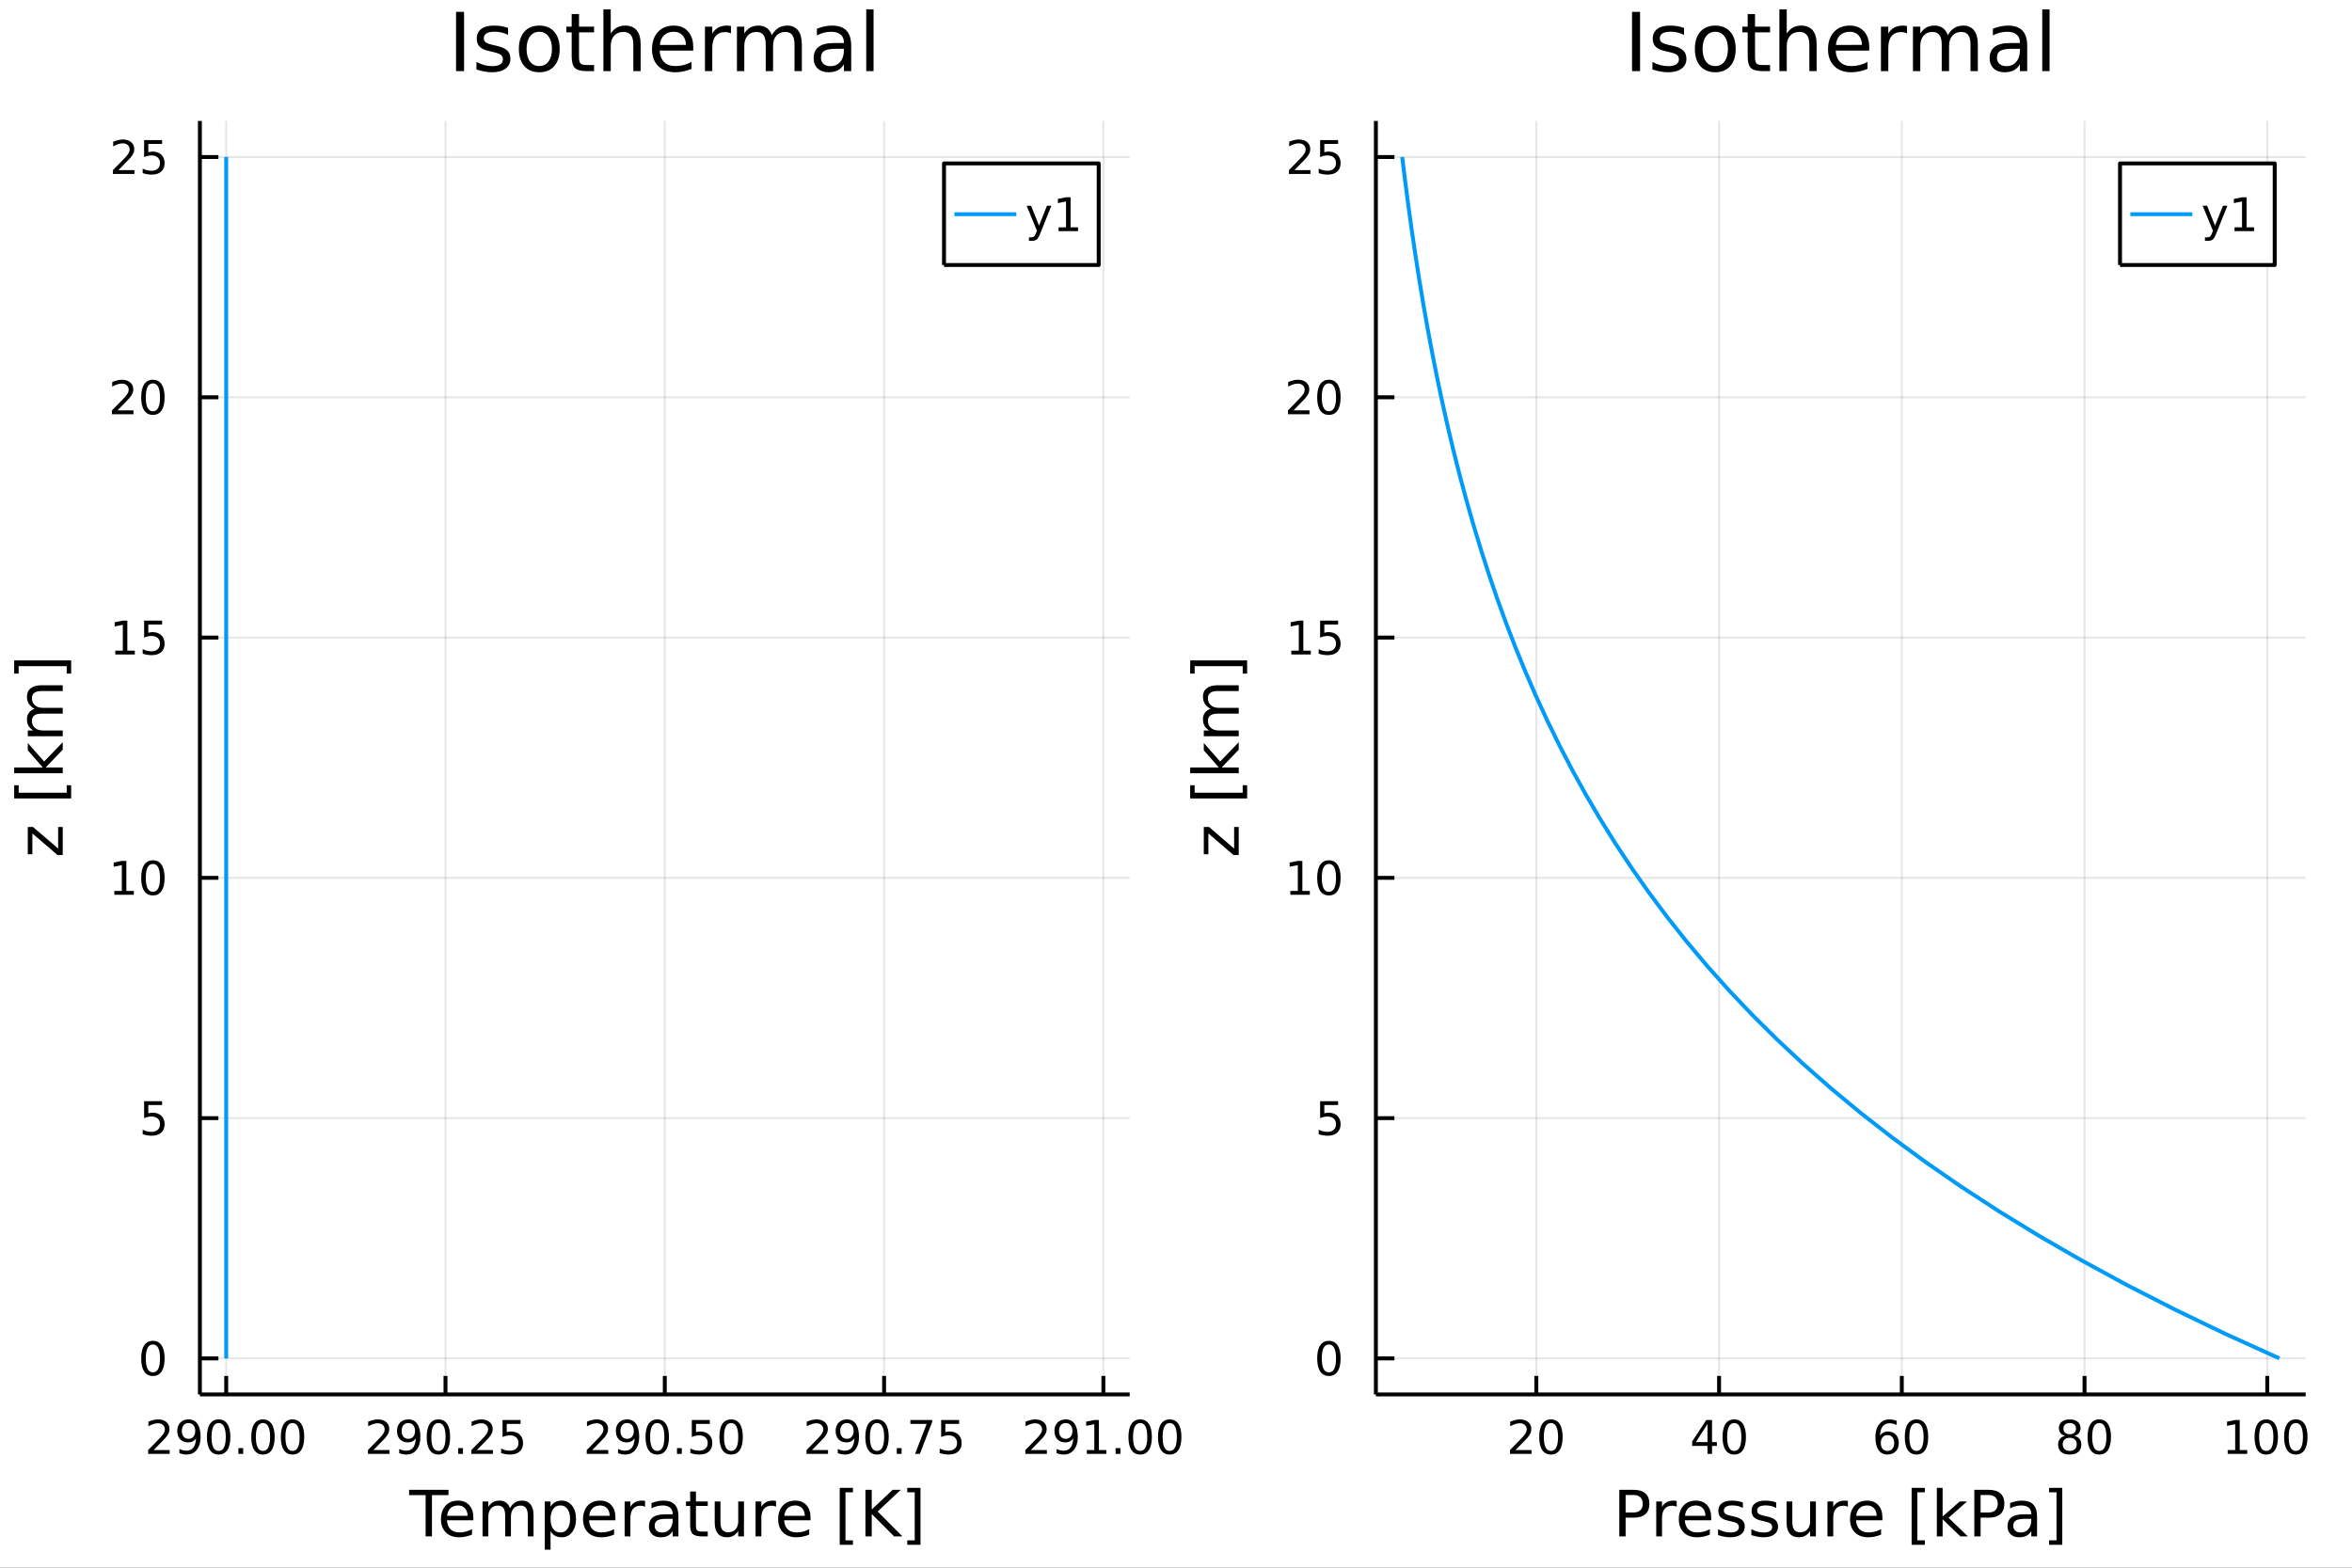 <?xml version="1.0" encoding="utf-8"?>
<svg xmlns="http://www.w3.org/2000/svg" xmlns:xlink="http://www.w3.org/1999/xlink" width="600" height="400" viewBox="0 0 2400 1600">
<rect x="0" y="0" width="2400" height="1600" fill="#333333" stroke="none"/>
<defs>
  <clipPath id="clip830">
    <rect x="0" y="0" width="2400" height="1600"/>
  </clipPath>
</defs>
<path clip-path="url(#clip830)" d="
M0 1600 L2400 1600 L2400 0 L0 0  Z
  " fill="#ffffff" fill-rule="evenodd" fill-opacity="1"/>
<defs>
  <clipPath id="clip831">
    <rect x="480" y="0" width="1681" height="1600"/>
  </clipPath>
</defs>
<path clip-path="url(#clip830)" d="
M203.964 1423.18 L1152.76 1423.18 L1152.76 123.472 L203.964 123.472  Z
  " fill="#ffffff" fill-rule="evenodd" fill-opacity="1"/>
<defs>
  <clipPath id="clip832">
    <rect x="203" y="123" width="950" height="1301"/>
  </clipPath>
</defs>
<polyline clip-path="url(#clip832)" style="stroke:#000000; stroke-linecap:butt; stroke-linejoin:round; stroke-width:2; stroke-opacity:0.1; fill:none" points="
  230.816,1423.18 230.816,123.472 
  "/>
<polyline clip-path="url(#clip832)" style="stroke:#000000; stroke-linecap:butt; stroke-linejoin:round; stroke-width:2; stroke-opacity:0.1; fill:none" points="
  454.588,1423.18 454.588,123.472 
  "/>
<polyline clip-path="url(#clip832)" style="stroke:#000000; stroke-linecap:butt; stroke-linejoin:round; stroke-width:2; stroke-opacity:0.1; fill:none" points="
  678.36,1423.18 678.36,123.472 
  "/>
<polyline clip-path="url(#clip832)" style="stroke:#000000; stroke-linecap:butt; stroke-linejoin:round; stroke-width:2; stroke-opacity:0.1; fill:none" points="
  902.132,1423.18 902.132,123.472 
  "/>
<polyline clip-path="url(#clip832)" style="stroke:#000000; stroke-linecap:butt; stroke-linejoin:round; stroke-width:2; stroke-opacity:0.1; fill:none" points="
  1125.9,1423.18 1125.9,123.472 
  "/>
<polyline clip-path="url(#clip830)" style="stroke:#000000; stroke-linecap:butt; stroke-linejoin:round; stroke-width:4; stroke-opacity:1; fill:none" points="
  203.964,1423.18 1152.76,1423.18 
  "/>
<polyline clip-path="url(#clip830)" style="stroke:#000000; stroke-linecap:butt; stroke-linejoin:round; stroke-width:4; stroke-opacity:1; fill:none" points="
  230.816,1423.18 230.816,1404.28 
  "/>
<polyline clip-path="url(#clip830)" style="stroke:#000000; stroke-linecap:butt; stroke-linejoin:round; stroke-width:4; stroke-opacity:1; fill:none" points="
  454.588,1423.18 454.588,1404.28 
  "/>
<polyline clip-path="url(#clip830)" style="stroke:#000000; stroke-linecap:butt; stroke-linejoin:round; stroke-width:4; stroke-opacity:1; fill:none" points="
  678.36,1423.18 678.36,1404.28 
  "/>
<polyline clip-path="url(#clip830)" style="stroke:#000000; stroke-linecap:butt; stroke-linejoin:round; stroke-width:4; stroke-opacity:1; fill:none" points="
  902.132,1423.18 902.132,1404.28 
  "/>
<polyline clip-path="url(#clip830)" style="stroke:#000000; stroke-linecap:butt; stroke-linejoin:round; stroke-width:4; stroke-opacity:1; fill:none" points="
  1125.9,1423.18 1125.9,1404.28 
  "/>
<path clip-path="url(#clip830)" d="M156.812 1479.92 L173.131 1479.92 L173.131 1483.85 L151.187 1483.85 L151.187 1479.92 Q153.849 1477.16 158.432 1472.53 Q163.039 1467.88 164.219 1466.54 Q166.465 1464.01 167.344 1462.28 Q168.247 1460.52 168.247 1458.83 Q168.247 1456.07 166.303 1454.34 Q164.381 1452.6 161.28 1452.6 Q159.08 1452.6 156.627 1453.37 Q154.196 1454.13 151.418 1455.68 L151.418 1450.96 Q154.243 1449.82 156.696 1449.25 Q159.15 1448.67 161.187 1448.67 Q166.557 1448.67 169.752 1451.35 Q172.946 1454.04 172.946 1458.53 Q172.946 1460.66 172.136 1462.58 Q171.349 1464.48 169.242 1467.07 Q168.664 1467.74 165.562 1470.96 Q162.46 1474.15 156.812 1479.92 Z" fill="#000000" fill-rule="evenodd" fill-opacity="1" /><path clip-path="url(#clip830)" d="M183.085 1483.13 L183.085 1478.88 Q184.844 1479.71 186.65 1480.15 Q188.455 1480.59 190.191 1480.59 Q194.821 1480.59 197.252 1477.49 Q199.705 1474.36 200.052 1468.02 Q198.71 1470.01 196.65 1471.07 Q194.59 1472.14 192.09 1472.14 Q186.904 1472.14 183.872 1469.01 Q180.863 1465.87 180.863 1460.43 Q180.863 1455.1 184.011 1451.88 Q187.159 1448.67 192.39 1448.67 Q198.386 1448.67 201.534 1453.27 Q204.705 1457.86 204.705 1466.61 Q204.705 1474.78 200.816 1479.66 Q196.951 1484.52 190.4 1484.52 Q188.64 1484.52 186.835 1484.18 Q185.029 1483.83 183.085 1483.13 M192.39 1468.48 Q195.539 1468.48 197.367 1466.33 Q199.219 1464.18 199.219 1460.43 Q199.219 1456.7 197.367 1454.55 Q195.539 1452.37 192.39 1452.37 Q189.242 1452.37 187.39 1454.55 Q185.562 1456.7 185.562 1460.43 Q185.562 1464.18 187.39 1466.33 Q189.242 1468.48 192.39 1468.48 Z" fill="#000000" fill-rule="evenodd" fill-opacity="1" /><path clip-path="url(#clip830)" d="M223.108 1452.37 Q219.497 1452.37 217.668 1455.94 Q215.863 1459.48 215.863 1466.61 Q215.863 1473.71 217.668 1477.28 Q219.497 1480.82 223.108 1480.82 Q226.742 1480.82 228.548 1477.28 Q230.376 1473.71 230.376 1466.61 Q230.376 1459.48 228.548 1455.94 Q226.742 1452.37 223.108 1452.37 M223.108 1448.67 Q228.918 1448.67 231.974 1453.27 Q235.052 1457.86 235.052 1466.61 Q235.052 1475.33 231.974 1479.94 Q228.918 1484.52 223.108 1484.52 Q217.298 1484.52 214.219 1479.94 Q211.164 1475.33 211.164 1466.61 Q211.164 1457.86 214.219 1453.27 Q217.298 1448.67 223.108 1448.67 Z" fill="#000000" fill-rule="evenodd" fill-opacity="1" /><path clip-path="url(#clip830)" d="M243.27 1477.97 L248.154 1477.97 L248.154 1483.85 L243.27 1483.85 L243.27 1477.97 Z" fill="#000000" fill-rule="evenodd" fill-opacity="1" /><path clip-path="url(#clip830)" d="M268.339 1452.37 Q264.728 1452.37 262.899 1455.94 Q261.094 1459.48 261.094 1466.61 Q261.094 1473.71 262.899 1477.28 Q264.728 1480.82 268.339 1480.82 Q271.973 1480.82 273.779 1477.28 Q275.608 1473.71 275.608 1466.61 Q275.608 1459.48 273.779 1455.94 Q271.973 1452.37 268.339 1452.37 M268.339 1448.67 Q274.149 1448.67 277.205 1453.27 Q280.284 1457.86 280.284 1466.61 Q280.284 1475.33 277.205 1479.94 Q274.149 1484.52 268.339 1484.52 Q262.529 1484.52 259.45 1479.94 Q256.395 1475.33 256.395 1466.61 Q256.395 1457.86 259.45 1453.27 Q262.529 1448.67 268.339 1448.67 Z" fill="#000000" fill-rule="evenodd" fill-opacity="1" /><path clip-path="url(#clip830)" d="M298.501 1452.37 Q294.89 1452.37 293.061 1455.94 Q291.256 1459.48 291.256 1466.61 Q291.256 1473.71 293.061 1477.28 Q294.89 1480.82 298.501 1480.82 Q302.135 1480.82 303.941 1477.28 Q305.769 1473.71 305.769 1466.61 Q305.769 1459.48 303.941 1455.94 Q302.135 1452.37 298.501 1452.37 M298.501 1448.67 Q304.311 1448.67 307.367 1453.27 Q310.445 1457.86 310.445 1466.61 Q310.445 1475.33 307.367 1479.94 Q304.311 1484.52 298.501 1484.52 Q292.691 1484.52 289.612 1479.94 Q286.557 1475.33 286.557 1466.61 Q286.557 1457.86 289.612 1453.27 Q292.691 1448.67 298.501 1448.67 Z" fill="#000000" fill-rule="evenodd" fill-opacity="1" /><path clip-path="url(#clip830)" d="M381.081 1479.92 L397.401 1479.92 L397.401 1483.85 L375.456 1483.85 L375.456 1479.92 Q378.118 1477.16 382.702 1472.53 Q387.308 1467.88 388.489 1466.54 Q390.734 1464.01 391.614 1462.28 Q392.517 1460.52 392.517 1458.83 Q392.517 1456.07 390.572 1454.34 Q388.651 1452.6 385.549 1452.6 Q383.35 1452.6 380.896 1453.37 Q378.466 1454.13 375.688 1455.68 L375.688 1450.96 Q378.512 1449.82 380.966 1449.25 Q383.419 1448.67 385.456 1448.67 Q390.827 1448.67 394.021 1451.35 Q397.216 1454.04 397.216 1458.53 Q397.216 1460.66 396.405 1462.58 Q395.618 1464.48 393.512 1467.07 Q392.933 1467.74 389.831 1470.96 Q386.73 1474.15 381.081 1479.92 Z" fill="#000000" fill-rule="evenodd" fill-opacity="1" /><path clip-path="url(#clip830)" d="M407.354 1483.13 L407.354 1478.88 Q409.114 1479.71 410.919 1480.15 Q412.725 1480.59 414.461 1480.59 Q419.09 1480.59 421.521 1477.49 Q423.975 1474.36 424.322 1468.02 Q422.979 1470.01 420.919 1471.07 Q418.859 1472.14 416.359 1472.14 Q411.174 1472.14 408.141 1469.01 Q405.132 1465.87 405.132 1460.43 Q405.132 1455.1 408.28 1451.88 Q411.428 1448.67 416.66 1448.67 Q422.655 1448.67 425.803 1453.27 Q428.975 1457.86 428.975 1466.61 Q428.975 1474.78 425.086 1479.66 Q421.22 1484.52 414.669 1484.52 Q412.91 1484.52 411.104 1484.18 Q409.299 1483.83 407.354 1483.13 M416.66 1468.48 Q419.808 1468.48 421.637 1466.33 Q423.489 1464.18 423.489 1460.43 Q423.489 1456.7 421.637 1454.55 Q419.808 1452.37 416.66 1452.37 Q413.512 1452.37 411.66 1454.55 Q409.831 1456.7 409.831 1460.43 Q409.831 1464.18 411.66 1466.33 Q413.512 1468.48 416.66 1468.48 Z" fill="#000000" fill-rule="evenodd" fill-opacity="1" /><path clip-path="url(#clip830)" d="M447.377 1452.37 Q443.766 1452.37 441.938 1455.94 Q440.132 1459.48 440.132 1466.61 Q440.132 1473.71 441.938 1477.28 Q443.766 1480.82 447.377 1480.82 Q451.012 1480.82 452.817 1477.28 Q454.646 1473.71 454.646 1466.61 Q454.646 1459.48 452.817 1455.94 Q451.012 1452.37 447.377 1452.37 M447.377 1448.67 Q453.188 1448.67 456.243 1453.27 Q459.322 1457.86 459.322 1466.61 Q459.322 1475.33 456.243 1479.94 Q453.188 1484.52 447.377 1484.52 Q441.567 1484.52 438.489 1479.94 Q435.433 1475.33 435.433 1466.61 Q435.433 1457.86 438.489 1453.27 Q441.567 1448.67 447.377 1448.67 Z" fill="#000000" fill-rule="evenodd" fill-opacity="1" /><path clip-path="url(#clip830)" d="M467.539 1477.97 L472.424 1477.97 L472.424 1483.85 L467.539 1483.85 L467.539 1477.97 Z" fill="#000000" fill-rule="evenodd" fill-opacity="1" /><path clip-path="url(#clip830)" d="M486.636 1479.92 L502.956 1479.92 L502.956 1483.85 L481.011 1483.85 L481.011 1479.92 Q483.673 1477.16 488.257 1472.53 Q492.863 1467.88 494.044 1466.54 Q496.289 1464.01 497.169 1462.28 Q498.072 1460.52 498.072 1458.83 Q498.072 1456.07 496.127 1454.34 Q494.206 1452.6 491.104 1452.6 Q488.905 1452.6 486.451 1453.37 Q484.021 1454.13 481.243 1455.68 L481.243 1450.96 Q484.067 1449.82 486.521 1449.25 Q488.974 1448.67 491.011 1448.67 Q496.382 1448.67 499.576 1451.35 Q502.771 1454.04 502.771 1458.53 Q502.771 1460.66 501.96 1462.58 Q501.173 1464.48 499.067 1467.07 Q498.488 1467.74 495.386 1470.96 Q492.285 1474.15 486.636 1479.92 Z" fill="#000000" fill-rule="evenodd" fill-opacity="1" /><path clip-path="url(#clip830)" d="M512.817 1449.29 L531.173 1449.29 L531.173 1453.23 L517.099 1453.23 L517.099 1461.7 Q518.118 1461.35 519.136 1461.19 Q520.155 1461 521.173 1461 Q526.96 1461 530.34 1464.18 Q533.719 1467.35 533.719 1472.76 Q533.719 1478.34 530.247 1481.44 Q526.775 1484.52 520.456 1484.52 Q518.28 1484.52 516.011 1484.15 Q513.766 1483.78 511.358 1483.04 L511.358 1478.34 Q513.442 1479.48 515.664 1480.03 Q517.886 1480.59 520.363 1480.59 Q524.368 1480.59 526.706 1478.48 Q529.044 1476.38 529.044 1472.76 Q529.044 1469.15 526.706 1467.05 Q524.368 1464.94 520.363 1464.94 Q518.488 1464.94 516.613 1465.36 Q514.761 1465.77 512.817 1466.65 L512.817 1449.29 Z" fill="#000000" fill-rule="evenodd" fill-opacity="1" /><path clip-path="url(#clip830)" d="M604.356 1479.92 L620.675 1479.92 L620.675 1483.85 L598.731 1483.85 L598.731 1479.92 Q601.393 1477.16 605.976 1472.53 Q610.582 1467.88 611.763 1466.54 Q614.008 1464.01 614.888 1462.28 Q615.791 1460.52 615.791 1458.83 Q615.791 1456.07 613.846 1454.34 Q611.925 1452.6 608.823 1452.6 Q606.624 1452.6 604.17 1453.37 Q601.74 1454.13 598.962 1455.68 L598.962 1450.96 Q601.786 1449.82 604.24 1449.25 Q606.693 1448.67 608.73 1448.67 Q614.101 1448.67 617.295 1451.35 Q620.49 1454.04 620.49 1458.53 Q620.49 1460.66 619.679 1462.58 Q618.892 1464.48 616.786 1467.07 Q616.207 1467.74 613.105 1470.96 Q610.004 1474.15 604.356 1479.92 Z" fill="#000000" fill-rule="evenodd" fill-opacity="1" /><path clip-path="url(#clip830)" d="M630.629 1483.13 L630.629 1478.88 Q632.388 1479.71 634.193 1480.15 Q635.999 1480.59 637.735 1480.59 Q642.365 1480.59 644.795 1477.49 Q647.249 1474.36 647.596 1468.02 Q646.253 1470.01 644.193 1471.07 Q642.133 1472.14 639.633 1472.14 Q634.448 1472.14 631.416 1469.01 Q628.406 1465.87 628.406 1460.43 Q628.406 1455.1 631.554 1451.88 Q634.703 1448.67 639.934 1448.67 Q645.929 1448.67 649.077 1453.27 Q652.249 1457.86 652.249 1466.61 Q652.249 1474.78 648.36 1479.66 Q644.494 1484.52 637.943 1484.52 Q636.184 1484.52 634.378 1484.18 Q632.573 1483.83 630.629 1483.13 M639.934 1468.48 Q643.082 1468.48 644.911 1466.33 Q646.763 1464.18 646.763 1460.43 Q646.763 1456.7 644.911 1454.55 Q643.082 1452.37 639.934 1452.37 Q636.786 1452.37 634.934 1454.55 Q633.105 1456.7 633.105 1460.43 Q633.105 1464.18 634.934 1466.33 Q636.786 1468.48 639.934 1468.48 Z" fill="#000000" fill-rule="evenodd" fill-opacity="1" /><path clip-path="url(#clip830)" d="M670.651 1452.37 Q667.04 1452.37 665.212 1455.94 Q663.406 1459.48 663.406 1466.61 Q663.406 1473.71 665.212 1477.28 Q667.04 1480.82 670.651 1480.82 Q674.286 1480.82 676.091 1477.28 Q677.92 1473.71 677.92 1466.61 Q677.92 1459.48 676.091 1455.94 Q674.286 1452.37 670.651 1452.37 M670.651 1448.67 Q676.462 1448.67 679.517 1453.27 Q682.596 1457.86 682.596 1466.61 Q682.596 1475.33 679.517 1479.94 Q676.462 1484.52 670.651 1484.52 Q664.841 1484.52 661.763 1479.94 Q658.707 1475.33 658.707 1466.61 Q658.707 1457.86 661.763 1453.27 Q664.841 1448.67 670.651 1448.67 Z" fill="#000000" fill-rule="evenodd" fill-opacity="1" /><path clip-path="url(#clip830)" d="M690.813 1477.97 L695.698 1477.97 L695.698 1483.85 L690.813 1483.85 L690.813 1477.97 Z" fill="#000000" fill-rule="evenodd" fill-opacity="1" /><path clip-path="url(#clip830)" d="M705.929 1449.29 L724.285 1449.29 L724.285 1453.23 L710.211 1453.23 L710.211 1461.7 Q711.23 1461.35 712.248 1461.19 Q713.267 1461 714.285 1461 Q720.072 1461 723.452 1464.18 Q726.832 1467.35 726.832 1472.76 Q726.832 1478.34 723.359 1481.44 Q719.887 1484.52 713.568 1484.52 Q711.392 1484.52 709.123 1484.15 Q706.878 1483.78 704.471 1483.04 L704.471 1478.34 Q706.554 1479.48 708.776 1480.03 Q710.998 1480.59 713.475 1480.59 Q717.48 1480.59 719.818 1478.48 Q722.156 1476.38 722.156 1472.76 Q722.156 1469.15 719.818 1467.05 Q717.48 1464.94 713.475 1464.94 Q711.6 1464.94 709.725 1465.36 Q707.873 1465.77 705.929 1466.65 L705.929 1449.29 Z" fill="#000000" fill-rule="evenodd" fill-opacity="1" /><path clip-path="url(#clip830)" d="M746.045 1452.37 Q742.433 1452.37 740.605 1455.94 Q738.799 1459.48 738.799 1466.61 Q738.799 1473.71 740.605 1477.28 Q742.433 1480.82 746.045 1480.82 Q749.679 1480.82 751.484 1477.28 Q753.313 1473.71 753.313 1466.61 Q753.313 1459.48 751.484 1455.94 Q749.679 1452.37 746.045 1452.37 M746.045 1448.67 Q751.855 1448.67 754.91 1453.27 Q757.989 1457.86 757.989 1466.61 Q757.989 1475.33 754.91 1479.94 Q751.855 1484.52 746.045 1484.52 Q740.234 1484.52 737.156 1479.94 Q734.1 1475.33 734.1 1466.61 Q734.1 1457.86 737.156 1453.27 Q740.234 1448.67 746.045 1448.67 Z" fill="#000000" fill-rule="evenodd" fill-opacity="1" /><path clip-path="url(#clip830)" d="M828.625 1479.92 L844.944 1479.92 L844.944 1483.85 L823 1483.85 L823 1479.92 Q825.662 1477.16 830.245 1472.53 Q834.852 1467.88 836.032 1466.54 Q838.278 1464.01 839.157 1462.28 Q840.06 1460.52 840.06 1458.83 Q840.06 1456.07 838.116 1454.34 Q836.194 1452.6 833.093 1452.6 Q830.893 1452.6 828.44 1453.37 Q826.009 1454.13 823.231 1455.68 L823.231 1450.96 Q826.056 1449.82 828.509 1449.25 Q830.963 1448.67 833 1448.67 Q838.37 1448.67 841.565 1451.35 Q844.759 1454.04 844.759 1458.53 Q844.759 1460.66 843.949 1462.58 Q843.162 1464.48 841.055 1467.07 Q840.477 1467.74 837.375 1470.96 Q834.273 1474.15 828.625 1479.92 Z" fill="#000000" fill-rule="evenodd" fill-opacity="1" /><path clip-path="url(#clip830)" d="M854.898 1483.13 L854.898 1478.88 Q856.657 1479.71 858.463 1480.15 Q860.268 1480.59 862.004 1480.59 Q866.634 1480.59 869.065 1477.49 Q871.518 1474.36 871.865 1468.02 Q870.523 1470.01 868.463 1471.07 Q866.403 1472.14 863.903 1472.14 Q858.717 1472.14 855.685 1469.01 Q852.676 1465.87 852.676 1460.43 Q852.676 1455.1 855.824 1451.88 Q858.972 1448.67 864.203 1448.67 Q870.199 1448.67 873.347 1453.27 Q876.518 1457.86 876.518 1466.61 Q876.518 1474.78 872.629 1479.66 Q868.764 1484.52 862.213 1484.52 Q860.453 1484.52 858.648 1484.18 Q856.842 1483.83 854.898 1483.13 M864.203 1468.48 Q867.352 1468.48 869.18 1466.33 Q871.032 1464.18 871.032 1460.43 Q871.032 1456.7 869.18 1454.55 Q867.352 1452.37 864.203 1452.37 Q861.055 1452.37 859.204 1454.55 Q857.375 1456.7 857.375 1460.43 Q857.375 1464.18 859.204 1466.33 Q861.055 1468.48 864.203 1468.48 Z" fill="#000000" fill-rule="evenodd" fill-opacity="1" /><path clip-path="url(#clip830)" d="M894.921 1452.37 Q891.31 1452.37 889.481 1455.94 Q887.676 1459.48 887.676 1466.61 Q887.676 1473.71 889.481 1477.28 Q891.31 1480.82 894.921 1480.82 Q898.555 1480.82 900.361 1477.28 Q902.189 1473.71 902.189 1466.61 Q902.189 1459.48 900.361 1455.94 Q898.555 1452.37 894.921 1452.37 M894.921 1448.67 Q900.731 1448.67 903.787 1453.27 Q906.865 1457.86 906.865 1466.61 Q906.865 1475.33 903.787 1479.94 Q900.731 1484.52 894.921 1484.52 Q889.111 1484.52 886.032 1479.94 Q882.977 1475.33 882.977 1466.61 Q882.977 1457.86 886.032 1453.27 Q889.111 1448.67 894.921 1448.67 Z" fill="#000000" fill-rule="evenodd" fill-opacity="1" /><path clip-path="url(#clip830)" d="M915.083 1477.97 L919.967 1477.97 L919.967 1483.85 L915.083 1483.85 L915.083 1477.97 Z" fill="#000000" fill-rule="evenodd" fill-opacity="1" /><path clip-path="url(#clip830)" d="M928.972 1449.29 L951.194 1449.29 L951.194 1451.28 L938.648 1483.85 L933.763 1483.85 L945.569 1453.23 L928.972 1453.23 L928.972 1449.29 Z" fill="#000000" fill-rule="evenodd" fill-opacity="1" /><path clip-path="url(#clip830)" d="M960.36 1449.29 L978.717 1449.29 L978.717 1453.23 L964.643 1453.23 L964.643 1461.7 Q965.661 1461.35 966.68 1461.19 Q967.698 1461 968.717 1461 Q974.504 1461 977.883 1464.18 Q981.263 1467.35 981.263 1472.76 Q981.263 1478.34 977.791 1481.44 Q974.319 1484.52 967.999 1484.52 Q965.823 1484.52 963.555 1484.15 Q961.309 1483.78 958.902 1483.04 L958.902 1478.34 Q960.985 1479.48 963.208 1480.03 Q965.43 1480.59 967.907 1480.59 Q971.911 1480.59 974.249 1478.48 Q976.587 1476.38 976.587 1472.76 Q976.587 1469.15 974.249 1467.05 Q971.911 1464.94 967.907 1464.94 Q966.032 1464.94 964.157 1465.36 Q962.305 1465.77 960.36 1466.65 L960.36 1449.29 Z" fill="#000000" fill-rule="evenodd" fill-opacity="1" /><path clip-path="url(#clip830)" d="M1051.9 1479.92 L1068.22 1479.92 L1068.22 1483.85 L1046.27 1483.85 L1046.27 1479.92 Q1048.94 1477.16 1053.52 1472.53 Q1058.13 1467.88 1059.31 1466.54 Q1061.55 1464.01 1062.43 1462.28 Q1063.33 1460.52 1063.33 1458.83 Q1063.33 1456.07 1061.39 1454.34 Q1059.47 1452.6 1056.37 1452.6 Q1054.17 1452.6 1051.71 1453.37 Q1049.28 1454.13 1046.51 1455.68 L1046.51 1450.96 Q1049.33 1449.82 1051.78 1449.25 Q1054.24 1448.67 1056.27 1448.67 Q1061.64 1448.67 1064.84 1451.35 Q1068.03 1454.04 1068.03 1458.53 Q1068.03 1460.66 1067.22 1462.58 Q1066.44 1464.48 1064.33 1467.07 Q1063.75 1467.74 1060.65 1470.96 Q1057.55 1474.15 1051.9 1479.92 Z" fill="#000000" fill-rule="evenodd" fill-opacity="1" /><path clip-path="url(#clip830)" d="M1078.17 1483.13 L1078.17 1478.88 Q1079.93 1479.71 1081.74 1480.15 Q1083.54 1480.59 1085.28 1480.59 Q1089.91 1480.59 1092.34 1477.49 Q1094.79 1474.36 1095.14 1468.02 Q1093.8 1470.01 1091.74 1471.07 Q1089.68 1472.14 1087.18 1472.14 Q1081.99 1472.14 1078.96 1469.01 Q1075.95 1465.87 1075.95 1460.43 Q1075.95 1455.1 1079.1 1451.88 Q1082.25 1448.67 1087.48 1448.67 Q1093.47 1448.67 1096.62 1453.27 Q1099.79 1457.86 1099.79 1466.61 Q1099.79 1474.78 1095.9 1479.66 Q1092.04 1484.52 1085.49 1484.52 Q1083.73 1484.52 1081.92 1484.18 Q1080.12 1483.83 1078.17 1483.13 M1087.48 1468.48 Q1090.63 1468.48 1092.45 1466.33 Q1094.31 1464.18 1094.31 1460.43 Q1094.31 1456.7 1092.45 1454.55 Q1090.63 1452.37 1087.48 1452.37 Q1084.33 1452.37 1082.48 1454.55 Q1080.65 1456.7 1080.65 1460.43 Q1080.65 1464.18 1082.48 1466.33 Q1084.33 1468.48 1087.48 1468.48 Z" fill="#000000" fill-rule="evenodd" fill-opacity="1" /><path clip-path="url(#clip830)" d="M1109.01 1479.92 L1116.64 1479.92 L1116.64 1453.55 L1108.33 1455.22 L1108.33 1450.96 L1116.6 1449.29 L1121.27 1449.29 L1121.27 1479.92 L1128.91 1479.92 L1128.91 1483.85 L1109.01 1483.85 L1109.01 1479.92 Z" fill="#000000" fill-rule="evenodd" fill-opacity="1" /><path clip-path="url(#clip830)" d="M1138.36 1477.97 L1143.24 1477.97 L1143.24 1483.85 L1138.36 1483.85 L1138.36 1477.97 Z" fill="#000000" fill-rule="evenodd" fill-opacity="1" /><path clip-path="url(#clip830)" d="M1163.43 1452.37 Q1159.82 1452.37 1157.99 1455.94 Q1156.18 1459.48 1156.18 1466.61 Q1156.18 1473.71 1157.99 1477.28 Q1159.82 1480.82 1163.43 1480.82 Q1167.06 1480.82 1168.87 1477.28 Q1170.69 1473.71 1170.69 1466.61 Q1170.69 1459.48 1168.87 1455.94 Q1167.06 1452.37 1163.43 1452.37 M1163.43 1448.67 Q1169.24 1448.67 1172.29 1453.27 Q1175.37 1457.86 1175.37 1466.61 Q1175.37 1475.33 1172.29 1479.94 Q1169.24 1484.52 1163.43 1484.52 Q1157.62 1484.52 1154.54 1479.94 Q1151.48 1475.33 1151.48 1466.61 Q1151.48 1457.86 1154.54 1453.27 Q1157.62 1448.67 1163.43 1448.67 Z" fill="#000000" fill-rule="evenodd" fill-opacity="1" /><path clip-path="url(#clip830)" d="M1193.59 1452.37 Q1189.98 1452.37 1188.15 1455.94 Q1186.34 1459.48 1186.34 1466.61 Q1186.34 1473.71 1188.15 1477.28 Q1189.98 1480.82 1193.59 1480.82 Q1197.22 1480.82 1199.03 1477.28 Q1200.86 1473.71 1200.86 1466.61 Q1200.86 1459.48 1199.03 1455.94 Q1197.22 1452.37 1193.59 1452.37 M1193.59 1448.67 Q1199.4 1448.67 1202.45 1453.27 Q1205.53 1457.86 1205.53 1466.61 Q1205.53 1475.33 1202.45 1479.94 Q1199.4 1484.52 1193.59 1484.52 Q1187.78 1484.52 1184.7 1479.94 Q1181.64 1475.33 1181.64 1466.61 Q1181.64 1457.86 1184.7 1453.27 Q1187.78 1448.67 1193.59 1448.67 Z" fill="#000000" fill-rule="evenodd" fill-opacity="1" /><path clip-path="url(#clip830)" d="M417.445 1520.52 L457.645 1520.52 L457.645 1525.93 L440.776 1525.93 L440.776 1568.04 L434.314 1568.04 L434.314 1525.93 L417.445 1525.93 L417.445 1520.52 Z" fill="#000000" fill-rule="evenodd" fill-opacity="1" /><path clip-path="url(#clip830)" d="M483.012 1548.76 L483.012 1551.62 L456.085 1551.62 Q456.467 1557.67 459.714 1560.85 Q462.992 1564 468.817 1564 Q472.19 1564 475.341 1563.17 Q478.524 1562.35 481.643 1560.69 L481.643 1566.23 Q478.492 1567.57 475.182 1568.27 Q471.872 1568.97 468.466 1568.97 Q459.936 1568.97 454.939 1564 Q449.974 1559.04 449.974 1550.57 Q449.974 1541.82 454.685 1536.69 Q459.427 1531.54 467.448 1531.54 Q474.641 1531.54 478.811 1536.18 Q483.012 1540.8 483.012 1548.76 M477.156 1547.04 Q477.092 1542.23 474.45 1539.37 Q471.84 1536.5 467.512 1536.5 Q462.61 1536.5 459.65 1539.27 Q456.722 1542.04 456.276 1547.07 L477.156 1547.04 Z" fill="#000000" fill-rule="evenodd" fill-opacity="1" /><path clip-path="url(#clip830)" d="M520.379 1539.24 Q522.575 1535.29 525.631 1533.41 Q528.686 1531.54 532.824 1531.54 Q538.394 1531.54 541.417 1535.45 Q544.441 1539.33 544.441 1546.53 L544.441 1568.04 L538.553 1568.04 L538.553 1546.72 Q538.553 1541.59 536.739 1539.11 Q534.924 1536.63 531.201 1536.63 Q526.649 1536.63 524.007 1539.65 Q521.365 1542.68 521.365 1547.9 L521.365 1568.04 L515.477 1568.04 L515.477 1546.72 Q515.477 1541.56 513.663 1539.11 Q511.849 1536.63 508.061 1536.63 Q503.573 1536.63 500.932 1539.68 Q498.29 1542.71 498.29 1547.9 L498.29 1568.04 L492.402 1568.04 L492.402 1532.4 L498.29 1532.4 L498.29 1537.93 Q500.295 1534.66 503.096 1533.1 Q505.897 1531.54 509.748 1531.54 Q513.631 1531.54 516.337 1533.51 Q519.074 1535.48 520.379 1539.24 Z" fill="#000000" fill-rule="evenodd" fill-opacity="1" /><path clip-path="url(#clip830)" d="M561.788 1562.7 L561.788 1581.6 L555.899 1581.6 L555.899 1532.4 L561.788 1532.4 L561.788 1537.81 Q563.634 1534.62 566.435 1533.1 Q569.267 1531.54 573.182 1531.54 Q579.675 1531.54 583.718 1536.69 Q587.792 1541.85 587.792 1550.25 Q587.792 1558.65 583.718 1563.81 Q579.675 1568.97 573.182 1568.97 Q569.267 1568.97 566.435 1567.44 Q563.634 1565.88 561.788 1562.7 M581.712 1550.25 Q581.712 1543.79 579.039 1540.13 Q576.397 1536.44 571.75 1536.44 Q567.103 1536.44 564.43 1540.13 Q561.788 1543.79 561.788 1550.25 Q561.788 1556.71 564.43 1560.4 Q567.103 1564.07 571.75 1564.07 Q576.397 1564.07 579.039 1560.4 Q581.712 1556.71 581.712 1550.25 Z" fill="#000000" fill-rule="evenodd" fill-opacity="1" /><path clip-path="url(#clip830)" d="M627.991 1548.76 L627.991 1551.62 L601.064 1551.62 Q601.446 1557.67 604.693 1560.85 Q607.971 1564 613.796 1564 Q617.169 1564 620.32 1563.17 Q623.503 1562.35 626.622 1560.69 L626.622 1566.23 Q623.471 1567.57 620.161 1568.27 Q616.851 1568.97 613.445 1568.97 Q604.915 1568.97 599.918 1564 Q594.953 1559.04 594.953 1550.57 Q594.953 1541.82 599.664 1536.69 Q604.406 1531.54 612.427 1531.54 Q619.62 1531.54 623.79 1536.18 Q627.991 1540.8 627.991 1548.76 M622.135 1547.04 Q622.071 1542.23 619.429 1539.37 Q616.819 1536.5 612.491 1536.5 Q607.589 1536.5 604.629 1539.27 Q601.701 1542.04 601.255 1547.07 L622.135 1547.04 Z" fill="#000000" fill-rule="evenodd" fill-opacity="1" /><path clip-path="url(#clip830)" d="M658.26 1537.87 Q657.273 1537.3 656.096 1537.04 Q654.95 1536.76 653.549 1536.76 Q648.584 1536.76 645.911 1540 Q643.269 1543.22 643.269 1549.27 L643.269 1568.04 L637.381 1568.04 L637.381 1532.4 L643.269 1532.4 L643.269 1537.93 Q645.115 1534.69 648.075 1533.13 Q651.035 1531.54 655.268 1531.54 Q655.873 1531.54 656.605 1531.63 Q657.337 1531.7 658.228 1531.85 L658.26 1537.87 Z" fill="#000000" fill-rule="evenodd" fill-opacity="1" /><path clip-path="url(#clip830)" d="M680.604 1550.12 Q673.506 1550.12 670.769 1551.75 Q668.031 1553.37 668.031 1557.29 Q668.031 1560.4 670.068 1562.25 Q672.137 1564.07 675.67 1564.07 Q680.54 1564.07 683.468 1560.63 Q686.428 1557.16 686.428 1551.43 L686.428 1550.12 L680.604 1550.12 M692.285 1547.71 L692.285 1568.04 L686.428 1568.04 L686.428 1562.63 Q684.423 1565.88 681.431 1567.44 Q678.439 1568.97 674.111 1568.97 Q668.636 1568.97 665.39 1565.91 Q662.175 1562.82 662.175 1557.67 Q662.175 1551.65 666.185 1548.6 Q670.228 1545.54 678.217 1545.54 L686.428 1545.54 L686.428 1544.97 Q686.428 1540.93 683.755 1538.73 Q681.113 1536.5 676.307 1536.5 Q673.251 1536.5 670.355 1537.23 Q667.458 1537.97 664.785 1539.43 L664.785 1534.02 Q668 1532.78 671.023 1532.17 Q674.047 1531.54 676.912 1531.54 Q684.646 1531.54 688.465 1535.55 Q692.285 1539.56 692.285 1547.71 Z" fill="#000000" fill-rule="evenodd" fill-opacity="1" /><path clip-path="url(#clip830)" d="M710.141 1522.27 L710.141 1532.4 L722.204 1532.4 L722.204 1536.95 L710.141 1536.95 L710.141 1556.3 Q710.141 1560.66 711.318 1561.9 Q712.528 1563.14 716.188 1563.14 L722.204 1563.14 L722.204 1568.04 L716.188 1568.04 Q709.408 1568.04 706.83 1565.53 Q704.252 1562.98 704.252 1556.3 L704.252 1536.95 L699.955 1536.95 L699.955 1532.4 L704.252 1532.4 L704.252 1522.27 L710.141 1522.27 Z" fill="#000000" fill-rule="evenodd" fill-opacity="1" /><path clip-path="url(#clip830)" d="M729.301 1553.98 L729.301 1532.4 L735.158 1532.4 L735.158 1553.75 Q735.158 1558.81 737.131 1561.36 Q739.104 1563.87 743.051 1563.87 Q747.794 1563.87 750.531 1560.85 Q753.3 1557.83 753.3 1552.61 L753.3 1532.4 L759.156 1532.4 L759.156 1568.04 L753.3 1568.04 L753.3 1562.57 Q751.168 1565.82 748.335 1567.41 Q745.534 1568.97 741.81 1568.97 Q735.667 1568.97 732.484 1565.15 Q729.301 1561.33 729.301 1553.98 M744.038 1531.54 L744.038 1531.54 Z" fill="#000000" fill-rule="evenodd" fill-opacity="1" /><path clip-path="url(#clip830)" d="M791.876 1537.87 Q790.89 1537.3 789.712 1537.04 Q788.566 1536.76 787.166 1536.76 Q782.2 1536.76 779.527 1540 Q776.885 1543.22 776.885 1549.27 L776.885 1568.04 L770.997 1568.04 L770.997 1532.4 L776.885 1532.4 L776.885 1537.93 Q778.731 1534.69 781.691 1533.13 Q784.651 1531.54 788.884 1531.54 Q789.489 1531.54 790.221 1531.63 Q790.953 1531.7 791.844 1531.85 L791.876 1537.87 Z" fill="#000000" fill-rule="evenodd" fill-opacity="1" /><path clip-path="url(#clip830)" d="M827.079 1548.76 L827.079 1551.62 L800.152 1551.62 Q800.534 1557.67 803.78 1560.85 Q807.058 1564 812.883 1564 Q816.257 1564 819.408 1563.17 Q822.591 1562.35 825.71 1560.69 L825.71 1566.23 Q822.559 1567.57 819.249 1568.27 Q815.939 1568.97 812.533 1568.97 Q804.003 1568.97 799.006 1564 Q794.041 1559.04 794.041 1550.57 Q794.041 1541.82 798.751 1536.69 Q803.494 1531.54 811.514 1531.54 Q818.708 1531.54 822.877 1536.18 Q827.079 1540.8 827.079 1548.76 M821.222 1547.04 Q821.158 1542.23 818.517 1539.37 Q815.907 1536.5 811.578 1536.5 Q806.676 1536.5 803.716 1539.27 Q800.788 1542.04 800.343 1547.07 L821.222 1547.04 Z" fill="#000000" fill-rule="evenodd" fill-opacity="1" /><path clip-path="url(#clip830)" d="M856.87 1518.52 L870.365 1518.52 L870.365 1523.07 L862.727 1523.07 L862.727 1572.09 L870.365 1572.09 L870.365 1576.64 L856.87 1576.64 L856.87 1518.52 Z" fill="#000000" fill-rule="evenodd" fill-opacity="1" /><path clip-path="url(#clip830)" d="M883.097 1520.52 L889.526 1520.52 L889.526 1540.61 L910.851 1520.52 L919.127 1520.52 L895.542 1542.68 L920.814 1568.04 L912.347 1568.04 L889.526 1545.16 L889.526 1568.04 L883.097 1568.04 L883.097 1520.52 Z" fill="#000000" fill-rule="evenodd" fill-opacity="1" /><path clip-path="url(#clip830)" d="M939.274 1518.52 L939.274 1576.64 L925.779 1576.64 L925.779 1572.09 L933.386 1572.09 L933.386 1523.07 L925.779 1523.07 L925.779 1518.52 L939.274 1518.52 Z" fill="#000000" fill-rule="evenodd" fill-opacity="1" /><polyline clip-path="url(#clip832)" style="stroke:#000000; stroke-linecap:butt; stroke-linejoin:round; stroke-width:2; stroke-opacity:0.1; fill:none" points="
  203.964,1386.4 1152.76,1386.4 
  "/>
<polyline clip-path="url(#clip832)" style="stroke:#000000; stroke-linecap:butt; stroke-linejoin:round; stroke-width:2; stroke-opacity:0.1; fill:none" points="
  203.964,1141.17 1152.76,1141.17 
  "/>
<polyline clip-path="url(#clip832)" style="stroke:#000000; stroke-linecap:butt; stroke-linejoin:round; stroke-width:2; stroke-opacity:0.1; fill:none" points="
  203.964,895.94 1152.76,895.94 
  "/>
<polyline clip-path="url(#clip832)" style="stroke:#000000; stroke-linecap:butt; stroke-linejoin:round; stroke-width:2; stroke-opacity:0.1; fill:none" points="
  203.964,650.712 1152.76,650.712 
  "/>
<polyline clip-path="url(#clip832)" style="stroke:#000000; stroke-linecap:butt; stroke-linejoin:round; stroke-width:2; stroke-opacity:0.1; fill:none" points="
  203.964,405.484 1152.76,405.484 
  "/>
<polyline clip-path="url(#clip832)" style="stroke:#000000; stroke-linecap:butt; stroke-linejoin:round; stroke-width:2; stroke-opacity:0.1; fill:none" points="
  203.964,160.256 1152.76,160.256 
  "/>
<polyline clip-path="url(#clip830)" style="stroke:#000000; stroke-linecap:butt; stroke-linejoin:round; stroke-width:4; stroke-opacity:1; fill:none" points="
  203.964,1423.18 203.964,123.472 
  "/>
<polyline clip-path="url(#clip830)" style="stroke:#000000; stroke-linecap:butt; stroke-linejoin:round; stroke-width:4; stroke-opacity:1; fill:none" points="
  203.964,1386.4 222.861,1386.4 
  "/>
<polyline clip-path="url(#clip830)" style="stroke:#000000; stroke-linecap:butt; stroke-linejoin:round; stroke-width:4; stroke-opacity:1; fill:none" points="
  203.964,1141.17 222.861,1141.17 
  "/>
<polyline clip-path="url(#clip830)" style="stroke:#000000; stroke-linecap:butt; stroke-linejoin:round; stroke-width:4; stroke-opacity:1; fill:none" points="
  203.964,895.94 222.861,895.94 
  "/>
<polyline clip-path="url(#clip830)" style="stroke:#000000; stroke-linecap:butt; stroke-linejoin:round; stroke-width:4; stroke-opacity:1; fill:none" points="
  203.964,650.712 222.861,650.712 
  "/>
<polyline clip-path="url(#clip830)" style="stroke:#000000; stroke-linecap:butt; stroke-linejoin:round; stroke-width:4; stroke-opacity:1; fill:none" points="
  203.964,405.484 222.861,405.484 
  "/>
<polyline clip-path="url(#clip830)" style="stroke:#000000; stroke-linecap:butt; stroke-linejoin:round; stroke-width:4; stroke-opacity:1; fill:none" points="
  203.964,160.256 222.861,160.256 
  "/>
<path clip-path="url(#clip830)" d="M156.019 1372.19 Q152.408 1372.19 150.579 1375.76 Q148.774 1379.3 148.774 1386.43 Q148.774 1393.54 150.579 1397.1 Q152.408 1400.64 156.019 1400.64 Q159.653 1400.64 161.459 1397.1 Q163.288 1393.54 163.288 1386.43 Q163.288 1379.3 161.459 1375.76 Q159.653 1372.19 156.019 1372.19 M156.019 1368.49 Q161.829 1368.49 164.885 1373.1 Q167.964 1377.68 167.964 1386.43 Q167.964 1395.16 164.885 1399.76 Q161.829 1404.35 156.019 1404.35 Q150.209 1404.35 147.13 1399.76 Q144.075 1395.16 144.075 1386.43 Q144.075 1377.68 147.13 1373.1 Q150.209 1368.49 156.019 1368.49 Z" fill="#000000" fill-rule="evenodd" fill-opacity="1" /><path clip-path="url(#clip830)" d="M147.061 1123.89 L165.417 1123.89 L165.417 1127.82 L151.343 1127.82 L151.343 1136.3 Q152.362 1135.95 153.38 1135.79 Q154.399 1135.6 155.417 1135.6 Q161.204 1135.6 164.584 1138.77 Q167.964 1141.94 167.964 1147.36 Q167.964 1152.94 164.491 1156.04 Q161.019 1159.12 154.7 1159.12 Q152.524 1159.12 150.255 1158.75 Q148.01 1158.38 145.603 1157.64 L145.603 1152.94 Q147.686 1154.07 149.908 1154.63 Q152.13 1155.18 154.607 1155.18 Q158.612 1155.18 160.95 1153.08 Q163.288 1150.97 163.288 1147.36 Q163.288 1143.75 160.95 1141.64 Q158.612 1139.54 154.607 1139.54 Q152.732 1139.54 150.857 1139.95 Q149.005 1140.37 147.061 1141.25 L147.061 1123.89 Z" fill="#000000" fill-rule="evenodd" fill-opacity="1" /><path clip-path="url(#clip830)" d="M116.668 909.285 L124.306 909.285 L124.306 882.919 L115.996 884.586 L115.996 880.327 L124.26 878.66 L128.936 878.66 L128.936 909.285 L136.575 909.285 L136.575 913.22 L116.668 913.22 L116.668 909.285 Z" fill="#000000" fill-rule="evenodd" fill-opacity="1" /><path clip-path="url(#clip830)" d="M156.019 881.739 Q152.408 881.739 150.579 885.303 Q148.774 888.845 148.774 895.975 Q148.774 903.081 150.579 906.646 Q152.408 910.188 156.019 910.188 Q159.653 910.188 161.459 906.646 Q163.288 903.081 163.288 895.975 Q163.288 888.845 161.459 885.303 Q159.653 881.739 156.019 881.739 M156.019 878.035 Q161.829 878.035 164.885 882.641 Q167.964 887.225 167.964 895.975 Q167.964 904.701 164.885 909.308 Q161.829 913.891 156.019 913.891 Q150.209 913.891 147.13 909.308 Q144.075 904.701 144.075 895.975 Q144.075 887.225 147.13 882.641 Q150.209 878.035 156.019 878.035 Z" fill="#000000" fill-rule="evenodd" fill-opacity="1" /><path clip-path="url(#clip830)" d="M117.663 664.057 L125.302 664.057 L125.302 637.691 L116.992 639.358 L116.992 635.099 L125.255 633.432 L129.931 633.432 L129.931 664.057 L137.57 664.057 L137.57 667.992 L117.663 667.992 L117.663 664.057 Z" fill="#000000" fill-rule="evenodd" fill-opacity="1" /><path clip-path="url(#clip830)" d="M147.061 633.432 L165.417 633.432 L165.417 637.367 L151.343 637.367 L151.343 645.839 Q152.362 645.492 153.38 645.33 Q154.399 645.145 155.417 645.145 Q161.204 645.145 164.584 648.316 Q167.964 651.488 167.964 656.904 Q167.964 662.483 164.491 665.585 Q161.019 668.663 154.7 668.663 Q152.524 668.663 150.255 668.293 Q148.01 667.923 145.603 667.182 L145.603 662.483 Q147.686 663.617 149.908 664.173 Q152.13 664.728 154.607 664.728 Q158.612 664.728 160.95 662.622 Q163.288 660.515 163.288 656.904 Q163.288 653.293 160.95 651.187 Q158.612 649.08 154.607 649.08 Q152.732 649.08 150.857 649.497 Q149.005 649.913 147.061 650.793 L147.061 633.432 Z" fill="#000000" fill-rule="evenodd" fill-opacity="1" /><path clip-path="url(#clip830)" d="M119.885 418.829 L136.204 418.829 L136.204 422.764 L114.26 422.764 L114.26 418.829 Q116.922 416.074 121.505 411.445 Q126.112 406.792 127.292 405.449 Q129.538 402.926 130.417 401.19 Q131.32 399.431 131.32 397.741 Q131.32 394.987 129.376 393.25 Q127.455 391.514 124.353 391.514 Q122.154 391.514 119.7 392.278 Q117.269 393.042 114.492 394.593 L114.492 389.871 Q117.316 388.737 119.769 388.158 Q122.223 387.579 124.26 387.579 Q129.63 387.579 132.825 390.264 Q136.019 392.95 136.019 397.44 Q136.019 399.57 135.209 401.491 Q134.422 403.389 132.316 405.982 Q131.737 406.653 128.635 409.871 Q125.533 413.065 119.885 418.829 Z" fill="#000000" fill-rule="evenodd" fill-opacity="1" /><path clip-path="url(#clip830)" d="M156.019 391.283 Q152.408 391.283 150.579 394.848 Q148.774 398.389 148.774 405.519 Q148.774 412.625 150.579 416.19 Q152.408 419.732 156.019 419.732 Q159.653 419.732 161.459 416.19 Q163.288 412.625 163.288 405.519 Q163.288 398.389 161.459 394.848 Q159.653 391.283 156.019 391.283 M156.019 387.579 Q161.829 387.579 164.885 392.186 Q167.964 396.769 167.964 405.519 Q167.964 414.246 164.885 418.852 Q161.829 423.435 156.019 423.435 Q150.209 423.435 147.13 418.852 Q144.075 414.246 144.075 405.519 Q144.075 396.769 147.13 392.186 Q150.209 387.579 156.019 387.579 Z" fill="#000000" fill-rule="evenodd" fill-opacity="1" /><path clip-path="url(#clip830)" d="M120.88 173.601 L137.2 173.601 L137.2 177.536 L115.256 177.536 L115.256 173.601 Q117.918 170.847 122.501 166.217 Q127.107 161.564 128.288 160.222 Q130.533 157.698 131.413 155.962 Q132.316 154.203 132.316 152.513 Q132.316 149.759 130.371 148.023 Q128.45 146.286 125.348 146.286 Q123.149 146.286 120.695 147.05 Q118.265 147.814 115.487 149.365 L115.487 144.643 Q118.311 143.509 120.765 142.93 Q123.218 142.351 125.255 142.351 Q130.626 142.351 133.82 145.036 Q137.015 147.722 137.015 152.212 Q137.015 154.342 136.204 156.263 Q135.417 158.161 133.311 160.754 Q132.732 161.425 129.63 164.643 Q126.529 167.837 120.88 173.601 Z" fill="#000000" fill-rule="evenodd" fill-opacity="1" /><path clip-path="url(#clip830)" d="M147.061 142.976 L165.417 142.976 L165.417 146.911 L151.343 146.911 L151.343 155.384 Q152.362 155.036 153.38 154.874 Q154.399 154.689 155.417 154.689 Q161.204 154.689 164.584 157.86 Q167.964 161.032 167.964 166.448 Q167.964 172.027 164.491 175.129 Q161.019 178.208 154.7 178.208 Q152.524 178.208 150.255 177.837 Q148.01 177.467 145.603 176.726 L145.603 172.027 Q147.686 173.161 149.908 173.717 Q152.13 174.272 154.607 174.272 Q158.612 174.272 160.95 172.166 Q163.288 170.059 163.288 166.448 Q163.288 162.837 160.95 160.731 Q158.612 158.624 154.607 158.624 Q152.732 158.624 150.857 159.041 Q149.005 159.458 147.061 160.337 L147.061 142.976 Z" fill="#000000" fill-rule="evenodd" fill-opacity="1" /><path clip-path="url(#clip830)" d="M28.356 871.851 L28.356 844.033 L33.703 844.033 L59.325 866.058 L59.325 844.033 L64.004 844.033 L64.004 872.647 L58.657 872.647 L33.035 850.622 L33.035 871.851 L28.356 871.851 Z" fill="#000000" fill-rule="evenodd" fill-opacity="1" /><path clip-path="url(#clip830)" d="M14.479 814.91 L14.479 801.415 L19.03 801.415 L19.03 809.054 L68.046 809.054 L68.046 801.415 L72.598 801.415 L72.598 814.91 L14.479 814.91 Z" fill="#000000" fill-rule="evenodd" fill-opacity="1" /><path clip-path="url(#clip830)" d="M14.479 789.161 L14.479 783.272 L43.729 783.272 L28.356 765.799 L28.356 758.319 L45.034 777.225 L64.004 757.523 L64.004 765.162 L46.594 783.272 L64.004 783.272 L64.004 789.161 L14.479 789.161 Z" fill="#000000" fill-rule="evenodd" fill-opacity="1" /><path clip-path="url(#clip830)" d="M35.199 723.435 Q31.253 721.239 29.375 718.183 Q27.497 715.128 27.497 710.99 Q27.497 705.42 31.412 702.396 Q35.295 699.372 42.488 699.372 L64.004 699.372 L64.004 705.261 L42.679 705.261 Q37.555 705.261 35.072 707.075 Q32.589 708.889 32.589 712.613 Q32.589 717.165 35.613 719.806 Q38.637 722.448 43.857 722.448 L64.004 722.448 L64.004 728.336 L42.679 728.336 Q37.523 728.336 35.072 730.151 Q32.589 731.965 32.589 735.752 Q32.589 740.24 35.645 742.882 Q38.669 745.524 43.857 745.524 L64.004 745.524 L64.004 751.412 L28.356 751.412 L28.356 745.524 L33.894 745.524 Q30.616 743.519 29.056 740.718 Q27.497 737.917 27.497 734.065 Q27.497 730.182 29.47 727.477 Q31.444 724.74 35.199 723.435 Z" fill="#000000" fill-rule="evenodd" fill-opacity="1" /><path clip-path="url(#clip830)" d="M14.479 674.005 L72.598 674.005 L72.598 687.5 L68.046 687.5 L68.046 679.893 L19.03 679.893 L19.03 687.5 L14.479 687.5 L14.479 674.005 Z" fill="#000000" fill-rule="evenodd" fill-opacity="1" /><path clip-path="url(#clip830)" d="M465.343 12.096 L473.526 12.096 L473.526 72.576 L465.343 72.576 L465.343 12.096 Z" fill="#000000" fill-rule="evenodd" fill-opacity="1" /><path clip-path="url(#clip830)" d="M518.41 28.543 L518.41 35.591 Q515.25 33.971 511.847 33.161 Q508.445 32.35 504.799 32.35 Q499.249 32.35 496.454 34.052 Q493.699 35.753 493.699 39.156 Q493.699 41.749 495.684 43.248 Q497.669 44.706 503.664 46.043 L506.217 46.61 Q514.156 48.311 517.478 51.43 Q520.84 54.509 520.84 60.059 Q520.84 66.378 515.817 70.064 Q510.835 73.751 502.085 73.751 Q498.439 73.751 494.469 73.022 Q490.54 72.333 486.165 70.915 L486.165 63.218 Q490.297 65.365 494.307 66.459 Q498.317 67.512 502.247 67.512 Q507.513 67.512 510.348 65.73 Q513.184 63.907 513.184 60.626 Q513.184 57.588 511.118 55.967 Q509.093 54.347 502.166 52.848 L499.573 52.24 Q492.646 50.782 489.567 47.785 Q486.489 44.746 486.489 39.48 Q486.489 33.08 491.026 29.596 Q495.563 26.112 503.908 26.112 Q508.039 26.112 511.685 26.72 Q515.331 27.327 518.41 28.543 Z" fill="#000000" fill-rule="evenodd" fill-opacity="1" /><path clip-path="url(#clip830)" d="M550.29 32.431 Q544.295 32.431 540.811 37.131 Q537.328 41.789 537.328 49.931 Q537.328 58.074 540.771 62.773 Q544.255 67.431 550.29 67.431 Q556.245 67.431 559.729 62.732 Q563.213 58.033 563.213 49.931 Q563.213 41.87 559.729 37.171 Q556.245 32.431 550.29 32.431 M550.29 26.112 Q560.013 26.112 565.562 32.431 Q571.112 38.751 571.112 49.931 Q571.112 61.071 565.562 67.431 Q560.013 73.751 550.29 73.751 Q540.528 73.751 534.978 67.431 Q529.469 61.071 529.469 49.931 Q529.469 38.751 534.978 32.431 Q540.528 26.112 550.29 26.112 Z" fill="#000000" fill-rule="evenodd" fill-opacity="1" /><path clip-path="url(#clip830)" d="M590.84 14.324 L590.84 27.206 L606.193 27.206 L606.193 32.999 L590.84 32.999 L590.84 57.628 Q590.84 63.178 592.339 64.758 Q593.878 66.338 598.537 66.338 L606.193 66.338 L606.193 72.576 L598.537 72.576 Q589.908 72.576 586.627 69.376 Q583.346 66.135 583.346 57.628 L583.346 32.999 L577.877 32.999 L577.877 27.206 L583.346 27.206 L583.346 14.324 L590.84 14.324 Z" fill="#000000" fill-rule="evenodd" fill-opacity="1" /><path clip-path="url(#clip830)" d="M653.71 45.192 L653.71 72.576 L646.256 72.576 L646.256 45.435 Q646.256 38.994 643.745 35.794 Q641.233 32.594 636.21 32.594 Q630.174 32.594 626.69 36.442 Q623.207 40.29 623.207 46.934 L623.207 72.576 L615.713 72.576 L615.713 9.544 L623.207 9.544 L623.207 34.254 Q625.88 30.163 629.486 28.138 Q633.131 26.112 637.871 26.112 Q645.689 26.112 649.7 30.973 Q653.71 35.794 653.71 45.192 Z" fill="#000000" fill-rule="evenodd" fill-opacity="1" /><path clip-path="url(#clip830)" d="M707.384 48.028 L707.384 51.673 L673.114 51.673 Q673.6 59.37 677.732 63.421 Q681.904 67.431 689.317 67.431 Q693.611 67.431 697.622 66.378 Q701.673 65.325 705.643 63.218 L705.643 70.267 Q701.632 71.968 697.419 72.86 Q693.206 73.751 688.872 73.751 Q678.015 73.751 671.655 67.431 Q665.336 61.112 665.336 50.337 Q665.336 39.197 671.331 32.675 Q677.367 26.112 687.576 26.112 Q696.731 26.112 702.037 32.026 Q707.384 37.9 707.384 48.028 M699.931 45.84 Q699.85 39.723 696.488 36.077 Q693.166 32.431 687.657 32.431 Q681.418 32.431 677.651 35.956 Q673.924 39.48 673.357 45.88 L699.931 45.84 Z" fill="#000000" fill-rule="evenodd" fill-opacity="1" /><path clip-path="url(#clip830)" d="M745.909 34.173 Q744.653 33.444 743.154 33.12 Q741.696 32.756 739.913 32.756 Q733.594 32.756 730.191 36.888 Q726.829 40.979 726.829 48.676 L726.829 72.576 L719.335 72.576 L719.335 27.206 L726.829 27.206 L726.829 34.254 Q729.178 30.122 732.946 28.138 Q736.713 26.112 742.101 26.112 Q742.87 26.112 743.802 26.234 Q744.734 26.315 745.868 26.517 L745.909 34.173 Z" fill="#000000" fill-rule="evenodd" fill-opacity="1" /><path clip-path="url(#clip830)" d="M787.592 35.915 Q790.387 30.892 794.276 28.502 Q798.165 26.112 803.431 26.112 Q810.52 26.112 814.369 31.095 Q818.217 36.037 818.217 45.192 L818.217 72.576 L810.723 72.576 L810.723 45.435 Q810.723 38.913 808.414 35.753 Q806.105 32.594 801.365 32.594 Q795.573 32.594 792.21 36.442 Q788.848 40.29 788.848 46.934 L788.848 72.576 L781.354 72.576 L781.354 45.435 Q781.354 38.873 779.045 35.753 Q776.736 32.594 771.915 32.594 Q766.204 32.594 762.841 36.482 Q759.479 40.331 759.479 46.934 L759.479 72.576 L751.985 72.576 L751.985 27.206 L759.479 27.206 L759.479 34.254 Q762.031 30.082 765.596 28.097 Q769.161 26.112 774.062 26.112 Q779.004 26.112 782.448 28.624 Q785.932 31.135 787.592 35.915 Z" fill="#000000" fill-rule="evenodd" fill-opacity="1" /><path clip-path="url(#clip830)" d="M853.703 49.769 Q844.67 49.769 841.186 51.835 Q837.702 53.901 837.702 58.884 Q837.702 62.854 840.295 65.203 Q842.928 67.512 847.424 67.512 Q853.622 67.512 857.349 63.137 Q861.116 58.722 861.116 51.43 L861.116 49.769 L853.703 49.769 M868.57 46.691 L868.57 72.576 L861.116 72.576 L861.116 65.689 Q858.564 69.821 854.756 71.806 Q850.949 73.751 845.439 73.751 Q838.472 73.751 834.34 69.862 Q830.248 65.933 830.248 59.37 Q830.248 51.714 835.353 47.825 Q840.497 43.936 850.665 43.936 L861.116 43.936 L861.116 43.207 Q861.116 38.062 857.714 35.267 Q854.351 32.431 848.234 32.431 Q844.346 32.431 840.659 33.363 Q836.973 34.295 833.57 36.158 L833.57 29.272 Q837.662 27.692 841.51 26.922 Q845.358 26.112 849.004 26.112 Q858.848 26.112 863.709 31.216 Q868.57 36.32 868.57 46.691 Z" fill="#000000" fill-rule="evenodd" fill-opacity="1" /><path clip-path="url(#clip830)" d="M883.923 9.544 L891.377 9.544 L891.377 72.576 L883.923 72.576 L883.923 9.544 Z" fill="#000000" fill-rule="evenodd" fill-opacity="1" /><polyline clip-path="url(#clip832)" style="stroke:#009af9; stroke-linecap:butt; stroke-linejoin:round; stroke-width:4; stroke-opacity:1; fill:none" points="
  230.816,1386.4 230.816,1361.37 230.816,1336.35 230.816,1311.33 230.816,1286.3 230.816,1261.28 230.816,1236.26 230.816,1211.23 230.816,1186.21 230.816,1161.19 
  230.816,1136.16 230.816,1111.14 230.816,1086.12 230.816,1061.09 230.816,1036.07 230.816,1011.05 230.816,986.024 230.816,961 230.816,935.977 230.816,910.954 
  230.816,885.931 230.816,860.907 230.816,835.884 230.816,810.861 230.816,785.838 230.816,760.814 230.816,735.791 230.816,710.768 230.816,685.745 230.816,660.721 
  230.816,635.698 230.816,610.675 230.816,585.652 230.816,560.628 230.816,535.605 230.816,510.582 230.816,485.559 230.816,460.535 230.816,435.512 230.816,410.489 
  230.816,385.466 230.816,360.442 230.816,335.419 230.816,310.396 230.816,285.373 230.816,260.349 230.816,235.326 230.816,210.303 230.816,185.28 230.816,160.256 
  
  "/>
<path clip-path="url(#clip830)" d="
M963.278 270.476 L1121.13 270.476 L1121.13 166.796 L963.278 166.796  Z
  " fill="#ffffff" fill-rule="evenodd" fill-opacity="1"/>
<polyline clip-path="url(#clip830)" style="stroke:#000000; stroke-linecap:butt; stroke-linejoin:round; stroke-width:4; stroke-opacity:1; fill:none" points="
  963.278,270.476 1121.13,270.476 1121.13,166.796 963.278,166.796 963.278,270.476 
  "/>
<polyline clip-path="url(#clip830)" style="stroke:#009af9; stroke-linecap:butt; stroke-linejoin:round; stroke-width:4; stroke-opacity:1; fill:none" points="
  973.82,218.636 1037.07,218.636 
  "/>
<path clip-path="url(#clip830)" d="M1061.46 238.323 Q1059.65 242.953 1057.94 244.365 Q1056.23 245.777 1053.36 245.777 L1049.95 245.777 L1049.95 242.212 L1052.45 242.212 Q1054.21 242.212 1055.18 241.379 Q1056.16 240.545 1057.34 237.443 L1058.1 235.499 L1047.61 209.99 L1052.13 209.99 L1060.23 230.268 L1068.33 209.99 L1072.85 209.99 L1061.46 238.323 Z" fill="#000000" fill-rule="evenodd" fill-opacity="1" /><path clip-path="url(#clip830)" d="M1080.14 231.981 L1087.78 231.981 L1087.78 205.615 L1079.47 207.282 L1079.47 203.022 L1087.73 201.356 L1092.41 201.356 L1092.41 231.981 L1100.05 231.981 L1100.05 235.916 L1080.14 235.916 L1080.14 231.981 Z" fill="#000000" fill-rule="evenodd" fill-opacity="1" /><path clip-path="url(#clip830)" d="
M1403.96 1423.18 L2352.76 1423.18 L2352.76 123.472 L1403.96 123.472  Z
  " fill="#ffffff" fill-rule="evenodd" fill-opacity="1"/>
<defs>
  <clipPath id="clip833">
    <rect x="1403" y="123" width="950" height="1301"/>
  </clipPath>
</defs>
<polyline clip-path="url(#clip833)" style="stroke:#000000; stroke-linecap:butt; stroke-linejoin:round; stroke-width:2; stroke-opacity:0.1; fill:none" points="
  1567.67,1423.18 1567.67,123.472 
  "/>
<polyline clip-path="url(#clip833)" style="stroke:#000000; stroke-linecap:butt; stroke-linejoin:round; stroke-width:2; stroke-opacity:0.1; fill:none" points="
  1754.14,1423.18 1754.14,123.472 
  "/>
<polyline clip-path="url(#clip833)" style="stroke:#000000; stroke-linecap:butt; stroke-linejoin:round; stroke-width:2; stroke-opacity:0.1; fill:none" points="
  1940.61,1423.18 1940.61,123.472 
  "/>
<polyline clip-path="url(#clip833)" style="stroke:#000000; stroke-linecap:butt; stroke-linejoin:round; stroke-width:2; stroke-opacity:0.1; fill:none" points="
  2127.08,1423.18 2127.08,123.472 
  "/>
<polyline clip-path="url(#clip833)" style="stroke:#000000; stroke-linecap:butt; stroke-linejoin:round; stroke-width:2; stroke-opacity:0.1; fill:none" points="
  2313.55,1423.18 2313.55,123.472 
  "/>
<polyline clip-path="url(#clip830)" style="stroke:#000000; stroke-linecap:butt; stroke-linejoin:round; stroke-width:4; stroke-opacity:1; fill:none" points="
  1403.96,1423.18 2352.76,1423.18 
  "/>
<polyline clip-path="url(#clip830)" style="stroke:#000000; stroke-linecap:butt; stroke-linejoin:round; stroke-width:4; stroke-opacity:1; fill:none" points="
  1567.67,1423.18 1567.67,1404.28 
  "/>
<polyline clip-path="url(#clip830)" style="stroke:#000000; stroke-linecap:butt; stroke-linejoin:round; stroke-width:4; stroke-opacity:1; fill:none" points="
  1754.14,1423.18 1754.14,1404.28 
  "/>
<polyline clip-path="url(#clip830)" style="stroke:#000000; stroke-linecap:butt; stroke-linejoin:round; stroke-width:4; stroke-opacity:1; fill:none" points="
  1940.61,1423.18 1940.61,1404.28 
  "/>
<polyline clip-path="url(#clip830)" style="stroke:#000000; stroke-linecap:butt; stroke-linejoin:round; stroke-width:4; stroke-opacity:1; fill:none" points="
  2127.08,1423.18 2127.08,1404.28 
  "/>
<polyline clip-path="url(#clip830)" style="stroke:#000000; stroke-linecap:butt; stroke-linejoin:round; stroke-width:4; stroke-opacity:1; fill:none" points="
  2313.55,1423.18 2313.55,1404.28 
  "/>
<path clip-path="url(#clip830)" d="M1546.45 1479.92 L1562.77 1479.92 L1562.77 1483.85 L1540.82 1483.85 L1540.82 1479.92 Q1543.48 1477.16 1548.07 1472.53 Q1552.67 1467.88 1553.85 1466.54 Q1556.1 1464.01 1556.98 1462.28 Q1557.88 1460.52 1557.88 1458.83 Q1557.88 1456.07 1555.94 1454.34 Q1554.02 1452.6 1550.91 1452.6 Q1548.71 1452.6 1546.26 1453.37 Q1543.83 1454.13 1541.05 1455.68 L1541.05 1450.96 Q1543.88 1449.82 1546.33 1449.25 Q1548.78 1448.67 1550.82 1448.67 Q1556.19 1448.67 1559.39 1451.35 Q1562.58 1454.04 1562.58 1458.53 Q1562.58 1460.66 1561.77 1462.58 Q1560.98 1464.48 1558.88 1467.07 Q1558.3 1467.74 1555.2 1470.96 Q1552.09 1474.15 1546.45 1479.92 Z" fill="#000000" fill-rule="evenodd" fill-opacity="1" /><path clip-path="url(#clip830)" d="M1582.58 1452.37 Q1578.97 1452.37 1577.14 1455.94 Q1575.34 1459.48 1575.34 1466.61 Q1575.34 1473.71 1577.14 1477.28 Q1578.97 1480.82 1582.58 1480.82 Q1586.21 1480.82 1588.02 1477.28 Q1589.85 1473.71 1589.85 1466.61 Q1589.85 1459.48 1588.02 1455.94 Q1586.21 1452.37 1582.58 1452.37 M1582.58 1448.67 Q1588.39 1448.67 1591.45 1453.27 Q1594.52 1457.86 1594.52 1466.61 Q1594.52 1475.33 1591.45 1479.94 Q1588.39 1484.52 1582.58 1484.52 Q1576.77 1484.52 1573.69 1479.94 Q1570.64 1475.33 1570.64 1466.61 Q1570.64 1457.86 1573.69 1453.27 Q1576.77 1448.67 1582.58 1448.67 Z" fill="#000000" fill-rule="evenodd" fill-opacity="1" /><path clip-path="url(#clip830)" d="M1742.31 1453.37 L1730.51 1471.81 L1742.31 1471.81 L1742.31 1453.37 M1741.09 1449.29 L1746.97 1449.29 L1746.97 1471.81 L1751.9 1471.81 L1751.9 1475.7 L1746.97 1475.7 L1746.97 1483.85 L1742.31 1483.85 L1742.31 1475.7 L1726.71 1475.7 L1726.71 1471.19 L1741.09 1449.29 Z" fill="#000000" fill-rule="evenodd" fill-opacity="1" /><path clip-path="url(#clip830)" d="M1769.63 1452.37 Q1766.02 1452.37 1764.19 1455.94 Q1762.38 1459.48 1762.38 1466.61 Q1762.38 1473.71 1764.19 1477.28 Q1766.02 1480.82 1769.63 1480.82 Q1773.26 1480.82 1775.07 1477.28 Q1776.9 1473.71 1776.9 1466.61 Q1776.9 1459.48 1775.07 1455.94 Q1773.26 1452.37 1769.63 1452.37 M1769.63 1448.67 Q1775.44 1448.67 1778.49 1453.27 Q1781.57 1457.86 1781.57 1466.61 Q1781.57 1475.33 1778.49 1479.94 Q1775.44 1484.52 1769.63 1484.52 Q1763.82 1484.52 1760.74 1479.94 Q1757.68 1475.33 1757.68 1466.61 Q1757.68 1457.86 1760.74 1453.27 Q1763.82 1448.67 1769.63 1448.67 Z" fill="#000000" fill-rule="evenodd" fill-opacity="1" /><path clip-path="url(#clip830)" d="M1926.02 1464.71 Q1922.87 1464.71 1921.02 1466.86 Q1919.19 1469.01 1919.19 1472.76 Q1919.19 1476.49 1921.02 1478.67 Q1922.87 1480.82 1926.02 1480.82 Q1929.16 1480.82 1930.99 1478.67 Q1932.85 1476.49 1932.85 1472.76 Q1932.85 1469.01 1930.99 1466.86 Q1929.16 1464.71 1926.02 1464.71 M1935.3 1450.06 L1935.3 1454.31 Q1933.54 1453.48 1931.73 1453.04 Q1929.95 1452.6 1928.19 1452.6 Q1923.56 1452.6 1921.11 1455.73 Q1918.68 1458.85 1918.33 1465.17 Q1919.7 1463.16 1921.76 1462.09 Q1923.82 1461 1926.29 1461 Q1931.5 1461 1934.51 1464.18 Q1937.54 1467.32 1937.54 1472.76 Q1937.54 1478.09 1934.4 1481.31 Q1931.25 1484.52 1926.02 1484.52 Q1920.02 1484.52 1916.85 1479.94 Q1913.68 1475.33 1913.68 1466.61 Q1913.68 1458.41 1917.57 1453.55 Q1921.46 1448.67 1928.01 1448.67 Q1929.77 1448.67 1931.55 1449.01 Q1933.35 1449.36 1935.3 1450.06 Z" fill="#000000" fill-rule="evenodd" fill-opacity="1" /><path clip-path="url(#clip830)" d="M1955.6 1452.37 Q1951.99 1452.37 1950.16 1455.94 Q1948.35 1459.48 1948.35 1466.61 Q1948.35 1473.71 1950.16 1477.28 Q1951.99 1480.82 1955.6 1480.82 Q1959.23 1480.82 1961.04 1477.28 Q1962.87 1473.71 1962.87 1466.61 Q1962.87 1459.48 1961.04 1455.94 Q1959.23 1452.37 1955.6 1452.37 M1955.6 1448.67 Q1961.41 1448.67 1964.47 1453.27 Q1967.54 1457.86 1967.54 1466.61 Q1967.54 1475.33 1964.47 1479.94 Q1961.41 1484.52 1955.6 1484.52 Q1949.79 1484.52 1946.71 1479.94 Q1943.66 1475.33 1943.66 1466.61 Q1943.66 1457.86 1946.71 1453.27 Q1949.79 1448.67 1955.6 1448.67 Z" fill="#000000" fill-rule="evenodd" fill-opacity="1" /><path clip-path="url(#clip830)" d="M2111.95 1467.44 Q2108.62 1467.44 2106.7 1469.22 Q2104.8 1471 2104.8 1474.13 Q2104.8 1477.25 2106.7 1479.04 Q2108.62 1480.82 2111.95 1480.82 Q2115.29 1480.82 2117.21 1479.04 Q2119.13 1477.23 2119.13 1474.13 Q2119.13 1471 2117.21 1469.22 Q2115.31 1467.44 2111.95 1467.44 M2107.28 1465.45 Q2104.27 1464.71 2102.58 1462.65 Q2100.91 1460.59 2100.91 1457.63 Q2100.91 1453.48 2103.85 1451.07 Q2106.81 1448.67 2111.95 1448.67 Q2117.12 1448.67 2120.06 1451.07 Q2122.99 1453.48 2122.99 1457.63 Q2122.99 1460.59 2121.31 1462.65 Q2119.64 1464.71 2116.65 1465.45 Q2120.03 1466.24 2121.91 1468.53 Q2123.81 1470.82 2123.81 1474.13 Q2123.81 1479.15 2120.73 1481.84 Q2117.67 1484.52 2111.95 1484.52 Q2106.24 1484.52 2103.16 1481.84 Q2100.1 1479.15 2100.1 1474.13 Q2100.1 1470.82 2102 1468.53 Q2103.9 1466.24 2107.28 1465.45 M2105.56 1458.06 Q2105.56 1460.75 2107.23 1462.25 Q2108.92 1463.76 2111.95 1463.76 Q2114.96 1463.76 2116.65 1462.25 Q2118.37 1460.75 2118.37 1458.06 Q2118.37 1455.38 2116.65 1453.88 Q2114.96 1452.37 2111.95 1452.37 Q2108.92 1452.37 2107.23 1453.88 Q2105.56 1455.38 2105.56 1458.06 Z" fill="#000000" fill-rule="evenodd" fill-opacity="1" /><path clip-path="url(#clip830)" d="M2142.12 1452.37 Q2138.5 1452.37 2136.68 1455.94 Q2134.87 1459.48 2134.87 1466.61 Q2134.87 1473.71 2136.68 1477.28 Q2138.5 1480.82 2142.12 1480.82 Q2145.75 1480.82 2147.55 1477.28 Q2149.38 1473.71 2149.38 1466.61 Q2149.38 1459.48 2147.55 1455.94 Q2145.75 1452.37 2142.12 1452.37 M2142.12 1448.67 Q2147.93 1448.67 2150.98 1453.27 Q2154.06 1457.86 2154.06 1466.61 Q2154.06 1475.33 2150.98 1479.94 Q2147.93 1484.52 2142.12 1484.52 Q2136.31 1484.52 2133.23 1479.94 Q2130.17 1475.33 2130.17 1466.61 Q2130.17 1457.86 2133.23 1453.27 Q2136.31 1448.67 2142.12 1448.67 Z" fill="#000000" fill-rule="evenodd" fill-opacity="1" /><path clip-path="url(#clip830)" d="M2273.16 1479.92 L2280.8 1479.92 L2280.8 1453.55 L2272.49 1455.22 L2272.49 1450.96 L2280.75 1449.29 L2285.42 1449.29 L2285.42 1479.92 L2293.06 1479.92 L2293.06 1483.85 L2273.16 1483.85 L2273.16 1479.92 Z" fill="#000000" fill-rule="evenodd" fill-opacity="1" /><path clip-path="url(#clip830)" d="M2312.51 1452.37 Q2308.9 1452.37 2307.07 1455.94 Q2305.26 1459.48 2305.26 1466.61 Q2305.26 1473.71 2307.07 1477.28 Q2308.9 1480.82 2312.51 1480.82 Q2316.14 1480.82 2317.95 1477.28 Q2319.78 1473.71 2319.78 1466.61 Q2319.78 1459.48 2317.95 1455.94 Q2316.14 1452.37 2312.51 1452.37 M2312.51 1448.67 Q2318.32 1448.67 2321.37 1453.27 Q2324.45 1457.86 2324.45 1466.61 Q2324.45 1475.33 2321.37 1479.94 Q2318.32 1484.52 2312.51 1484.52 Q2306.7 1484.52 2303.62 1479.94 Q2300.56 1475.33 2300.56 1466.61 Q2300.56 1457.86 2303.62 1453.27 Q2306.7 1448.67 2312.51 1448.67 Z" fill="#000000" fill-rule="evenodd" fill-opacity="1" /><path clip-path="url(#clip830)" d="M2342.67 1452.37 Q2339.06 1452.37 2337.23 1455.94 Q2335.42 1459.48 2335.42 1466.61 Q2335.42 1473.71 2337.23 1477.28 Q2339.06 1480.82 2342.67 1480.82 Q2346.3 1480.82 2348.11 1477.28 Q2349.94 1473.71 2349.94 1466.61 Q2349.94 1459.48 2348.11 1455.94 Q2346.3 1452.37 2342.67 1452.37 M2342.67 1448.67 Q2348.48 1448.67 2351.54 1453.27 Q2354.61 1457.86 2354.61 1466.61 Q2354.61 1475.33 2351.54 1479.94 Q2348.48 1484.52 2342.67 1484.52 Q2336.86 1484.52 2333.78 1479.94 Q2330.73 1475.33 2330.73 1466.61 Q2330.73 1457.86 2333.78 1453.27 Q2336.86 1448.67 2342.67 1448.67 Z" fill="#000000" fill-rule="evenodd" fill-opacity="1" /><path clip-path="url(#clip830)" d="M1658.79 1525.81 L1658.79 1543.66 L1666.88 1543.66 Q1671.36 1543.66 1673.81 1541.34 Q1676.26 1539.02 1676.26 1534.72 Q1676.26 1530.45 1673.81 1528.13 Q1671.36 1525.81 1666.88 1525.81 L1658.79 1525.81 M1652.36 1520.52 L1666.88 1520.52 Q1674.86 1520.52 1678.94 1524.15 Q1683.04 1527.75 1683.04 1534.72 Q1683.04 1541.75 1678.94 1545.35 Q1674.86 1548.95 1666.88 1548.95 L1658.79 1548.95 L1658.79 1568.04 L1652.36 1568.04 L1652.36 1520.52 Z" fill="#000000" fill-rule="evenodd" fill-opacity="1" /><path clip-path="url(#clip830)" d="M1710.93 1537.87 Q1709.94 1537.3 1708.76 1537.04 Q1707.62 1536.76 1706.22 1536.76 Q1701.25 1536.76 1698.58 1540 Q1695.93 1543.22 1695.93 1549.27 L1695.93 1568.04 L1690.05 1568.04 L1690.05 1532.4 L1695.93 1532.4 L1695.93 1537.93 Q1697.78 1534.69 1700.74 1533.13 Q1703.7 1531.54 1707.93 1531.54 Q1708.54 1531.54 1709.27 1531.63 Q1710 1531.7 1710.89 1531.85 L1710.93 1537.87 Z" fill="#000000" fill-rule="evenodd" fill-opacity="1" /><path clip-path="url(#clip830)" d="M1746.13 1548.76 L1746.13 1551.62 L1719.2 1551.62 Q1719.58 1557.67 1722.83 1560.85 Q1726.11 1564 1731.93 1564 Q1735.31 1564 1738.46 1563.17 Q1741.64 1562.35 1744.76 1560.69 L1744.76 1566.23 Q1741.61 1567.57 1738.3 1568.27 Q1734.99 1568.97 1731.58 1568.97 Q1723.05 1568.97 1718.06 1564 Q1713.09 1559.04 1713.09 1550.57 Q1713.09 1541.82 1717.8 1536.69 Q1722.54 1531.54 1730.56 1531.54 Q1737.76 1531.54 1741.93 1536.18 Q1746.13 1540.8 1746.13 1548.76 M1740.27 1547.04 Q1740.21 1542.23 1737.57 1539.37 Q1734.96 1536.5 1730.63 1536.5 Q1725.73 1536.5 1722.77 1539.27 Q1719.84 1542.04 1719.39 1547.07 L1740.27 1547.04 Z" fill="#000000" fill-rule="evenodd" fill-opacity="1" /><path clip-path="url(#clip830)" d="M1778.47 1533.45 L1778.47 1538.98 Q1775.98 1537.71 1773.31 1537.07 Q1770.64 1536.44 1767.77 1536.44 Q1763.41 1536.44 1761.21 1537.77 Q1759.05 1539.11 1759.05 1541.79 Q1759.05 1543.82 1760.61 1545 Q1762.17 1546.15 1766.88 1547.2 L1768.89 1547.64 Q1775.12 1548.98 1777.73 1551.43 Q1780.38 1553.85 1780.38 1558.21 Q1780.38 1563.17 1776.43 1566.07 Q1772.51 1568.97 1765.64 1568.97 Q1762.77 1568.97 1759.66 1568.39 Q1756.57 1567.85 1753.13 1566.74 L1753.13 1560.69 Q1756.38 1562.38 1759.53 1563.24 Q1762.68 1564.07 1765.77 1564.07 Q1769.9 1564.07 1772.13 1562.66 Q1774.36 1561.23 1774.36 1558.65 Q1774.36 1556.27 1772.74 1554.99 Q1771.15 1553.72 1765.7 1552.54 L1763.67 1552.07 Q1758.22 1550.92 1755.8 1548.56 Q1753.39 1546.18 1753.39 1542.04 Q1753.39 1537.01 1756.95 1534.27 Q1760.51 1531.54 1767.07 1531.54 Q1770.32 1531.54 1773.18 1532.01 Q1776.05 1532.49 1778.47 1533.45 Z" fill="#000000" fill-rule="evenodd" fill-opacity="1" /><path clip-path="url(#clip830)" d="M1812.43 1533.45 L1812.43 1538.98 Q1809.94 1537.71 1807.27 1537.07 Q1804.6 1536.44 1801.73 1536.44 Q1797.37 1536.44 1795.18 1537.77 Q1793.01 1539.11 1793.01 1541.79 Q1793.01 1543.82 1794.57 1545 Q1796.13 1546.15 1800.84 1547.2 L1802.85 1547.64 Q1809.08 1548.98 1811.69 1551.43 Q1814.34 1553.85 1814.34 1558.21 Q1814.34 1563.17 1810.39 1566.07 Q1806.47 1568.97 1799.6 1568.97 Q1796.74 1568.97 1793.62 1568.39 Q1790.53 1567.85 1787.09 1566.74 L1787.09 1560.69 Q1790.34 1562.38 1793.49 1563.24 Q1796.64 1564.07 1799.73 1564.07 Q1803.87 1564.07 1806.09 1562.66 Q1808.32 1561.23 1808.32 1558.65 Q1808.32 1556.27 1806.7 1554.99 Q1805.11 1553.72 1799.66 1552.54 L1797.63 1552.07 Q1792.18 1550.92 1789.77 1548.56 Q1787.35 1546.18 1787.35 1542.04 Q1787.35 1537.01 1790.91 1534.27 Q1794.48 1531.54 1801.03 1531.54 Q1804.28 1531.54 1807.14 1532.01 Q1810.01 1532.49 1812.43 1533.45 Z" fill="#000000" fill-rule="evenodd" fill-opacity="1" /><path clip-path="url(#clip830)" d="M1823.06 1553.98 L1823.06 1532.4 L1828.91 1532.4 L1828.91 1553.75 Q1828.91 1558.81 1830.89 1561.36 Q1832.86 1563.87 1836.81 1563.87 Q1841.55 1563.87 1844.29 1560.85 Q1847.06 1557.83 1847.06 1552.61 L1847.06 1532.4 L1852.91 1532.4 L1852.91 1568.04 L1847.06 1568.04 L1847.06 1562.57 Q1844.92 1565.82 1842.09 1567.41 Q1839.29 1568.97 1835.57 1568.97 Q1829.42 1568.97 1826.24 1565.15 Q1823.06 1561.33 1823.06 1553.98 M1837.79 1531.54 L1837.79 1531.54 Z" fill="#000000" fill-rule="evenodd" fill-opacity="1" /><path clip-path="url(#clip830)" d="M1885.63 1537.87 Q1884.65 1537.3 1883.47 1537.04 Q1882.32 1536.76 1880.92 1536.76 Q1875.96 1536.76 1873.28 1540 Q1870.64 1543.22 1870.64 1549.27 L1870.64 1568.04 L1864.75 1568.04 L1864.75 1532.4 L1870.64 1532.4 L1870.64 1537.93 Q1872.49 1534.69 1875.45 1533.13 Q1878.41 1531.54 1882.64 1531.54 Q1883.25 1531.54 1883.98 1531.63 Q1884.71 1531.7 1885.6 1531.85 L1885.63 1537.87 Z" fill="#000000" fill-rule="evenodd" fill-opacity="1" /><path clip-path="url(#clip830)" d="M1920.83 1548.76 L1920.83 1551.62 L1893.91 1551.62 Q1894.29 1557.67 1897.54 1560.85 Q1900.81 1564 1906.64 1564 Q1910.01 1564 1913.16 1563.17 Q1916.35 1562.35 1919.47 1560.69 L1919.47 1566.23 Q1916.32 1567.57 1913.01 1568.27 Q1909.69 1568.97 1906.29 1568.97 Q1897.76 1568.97 1892.76 1564 Q1887.8 1559.04 1887.8 1550.57 Q1887.8 1541.82 1892.51 1536.69 Q1897.25 1531.54 1905.27 1531.54 Q1912.46 1531.54 1916.63 1536.18 Q1920.83 1540.8 1920.83 1548.76 M1914.98 1547.04 Q1914.91 1542.23 1912.27 1539.37 Q1909.66 1536.5 1905.33 1536.5 Q1900.43 1536.5 1897.47 1539.27 Q1894.54 1542.04 1894.1 1547.07 L1914.98 1547.04 Z" fill="#000000" fill-rule="evenodd" fill-opacity="1" /><path clip-path="url(#clip830)" d="M1950.63 1518.52 L1964.12 1518.52 L1964.12 1523.07 L1956.48 1523.07 L1956.48 1572.09 L1964.12 1572.09 L1964.12 1576.64 L1950.63 1576.64 L1950.63 1518.52 Z" fill="#000000" fill-rule="evenodd" fill-opacity="1" /><path clip-path="url(#clip830)" d="M1976.38 1518.52 L1982.26 1518.52 L1982.26 1547.77 L1999.74 1532.4 L2007.22 1532.4 L1988.31 1549.07 L2008.01 1568.04 L2000.37 1568.04 L1982.26 1550.63 L1982.26 1568.04 L1976.38 1568.04 L1976.38 1518.52 Z" fill="#000000" fill-rule="evenodd" fill-opacity="1" /><path clip-path="url(#clip830)" d="M2021.03 1525.81 L2021.03 1543.66 L2029.12 1543.66 Q2033.6 1543.66 2036.05 1541.34 Q2038.51 1539.02 2038.51 1534.72 Q2038.51 1530.45 2036.05 1528.13 Q2033.6 1525.81 2029.12 1525.81 L2021.03 1525.81 M2014.6 1520.52 L2029.12 1520.52 Q2037.1 1520.52 2041.18 1524.15 Q2045.28 1527.75 2045.28 1534.72 Q2045.28 1541.75 2041.18 1545.35 Q2037.1 1548.95 2029.12 1548.95 L2021.03 1548.95 L2021.03 1568.04 L2014.6 1568.04 L2014.6 1520.52 Z" fill="#000000" fill-rule="evenodd" fill-opacity="1" /><path clip-path="url(#clip830)" d="M2066.93 1550.12 Q2059.83 1550.12 2057.09 1551.75 Q2054.36 1553.37 2054.36 1557.29 Q2054.36 1560.4 2056.39 1562.25 Q2058.46 1564.07 2061.99 1564.07 Q2066.86 1564.07 2069.79 1560.63 Q2072.75 1557.16 2072.75 1551.43 L2072.75 1550.12 L2066.93 1550.12 M2078.61 1547.71 L2078.61 1568.04 L2072.75 1568.04 L2072.75 1562.63 Q2070.75 1565.88 2067.76 1567.44 Q2064.76 1568.97 2060.43 1568.97 Q2054.96 1568.97 2051.71 1565.91 Q2048.5 1562.82 2048.5 1557.67 Q2048.5 1551.65 2052.51 1548.6 Q2056.55 1545.54 2064.54 1545.54 L2072.75 1545.54 L2072.75 1544.97 Q2072.75 1540.93 2070.08 1538.73 Q2067.44 1536.5 2062.63 1536.5 Q2059.58 1536.5 2056.68 1537.23 Q2053.78 1537.97 2051.11 1539.43 L2051.11 1534.02 Q2054.32 1532.78 2057.35 1532.17 Q2060.37 1531.54 2063.24 1531.54 Q2070.97 1531.54 2074.79 1535.55 Q2078.61 1539.56 2078.61 1547.71 Z" fill="#000000" fill-rule="evenodd" fill-opacity="1" /><path clip-path="url(#clip830)" d="M2104.36 1518.52 L2104.36 1576.64 L2090.86 1576.64 L2090.86 1572.09 L2098.47 1572.09 L2098.47 1523.07 L2090.86 1523.07 L2090.86 1518.52 L2104.36 1518.52 Z" fill="#000000" fill-rule="evenodd" fill-opacity="1" /><polyline clip-path="url(#clip833)" style="stroke:#000000; stroke-linecap:butt; stroke-linejoin:round; stroke-width:2; stroke-opacity:0.1; fill:none" points="
  1403.96,1386.4 2352.76,1386.4 
  "/>
<polyline clip-path="url(#clip833)" style="stroke:#000000; stroke-linecap:butt; stroke-linejoin:round; stroke-width:2; stroke-opacity:0.1; fill:none" points="
  1403.96,1141.17 2352.76,1141.17 
  "/>
<polyline clip-path="url(#clip833)" style="stroke:#000000; stroke-linecap:butt; stroke-linejoin:round; stroke-width:2; stroke-opacity:0.1; fill:none" points="
  1403.96,895.94 2352.76,895.94 
  "/>
<polyline clip-path="url(#clip833)" style="stroke:#000000; stroke-linecap:butt; stroke-linejoin:round; stroke-width:2; stroke-opacity:0.1; fill:none" points="
  1403.96,650.712 2352.76,650.712 
  "/>
<polyline clip-path="url(#clip833)" style="stroke:#000000; stroke-linecap:butt; stroke-linejoin:round; stroke-width:2; stroke-opacity:0.1; fill:none" points="
  1403.96,405.484 2352.76,405.484 
  "/>
<polyline clip-path="url(#clip833)" style="stroke:#000000; stroke-linecap:butt; stroke-linejoin:round; stroke-width:2; stroke-opacity:0.1; fill:none" points="
  1403.96,160.256 2352.76,160.256 
  "/>
<polyline clip-path="url(#clip830)" style="stroke:#000000; stroke-linecap:butt; stroke-linejoin:round; stroke-width:4; stroke-opacity:1; fill:none" points="
  1403.96,1423.18 1403.96,123.472 
  "/>
<polyline clip-path="url(#clip830)" style="stroke:#000000; stroke-linecap:butt; stroke-linejoin:round; stroke-width:4; stroke-opacity:1; fill:none" points="
  1403.96,1386.4 1422.86,1386.4 
  "/>
<polyline clip-path="url(#clip830)" style="stroke:#000000; stroke-linecap:butt; stroke-linejoin:round; stroke-width:4; stroke-opacity:1; fill:none" points="
  1403.96,1141.17 1422.86,1141.17 
  "/>
<polyline clip-path="url(#clip830)" style="stroke:#000000; stroke-linecap:butt; stroke-linejoin:round; stroke-width:4; stroke-opacity:1; fill:none" points="
  1403.96,895.94 1422.86,895.94 
  "/>
<polyline clip-path="url(#clip830)" style="stroke:#000000; stroke-linecap:butt; stroke-linejoin:round; stroke-width:4; stroke-opacity:1; fill:none" points="
  1403.96,650.712 1422.86,650.712 
  "/>
<polyline clip-path="url(#clip830)" style="stroke:#000000; stroke-linecap:butt; stroke-linejoin:round; stroke-width:4; stroke-opacity:1; fill:none" points="
  1403.96,405.484 1422.86,405.484 
  "/>
<polyline clip-path="url(#clip830)" style="stroke:#000000; stroke-linecap:butt; stroke-linejoin:round; stroke-width:4; stroke-opacity:1; fill:none" points="
  1403.96,160.256 1422.86,160.256 
  "/>
<path clip-path="url(#clip830)" d="M1356.02 1372.19 Q1352.41 1372.19 1350.58 1375.76 Q1348.77 1379.3 1348.77 1386.43 Q1348.77 1393.54 1350.58 1397.1 Q1352.41 1400.64 1356.02 1400.64 Q1359.65 1400.64 1361.46 1397.1 Q1363.29 1393.54 1363.29 1386.43 Q1363.29 1379.3 1361.46 1375.76 Q1359.65 1372.19 1356.02 1372.19 M1356.02 1368.49 Q1361.83 1368.49 1364.88 1373.1 Q1367.96 1377.68 1367.96 1386.43 Q1367.96 1395.16 1364.88 1399.76 Q1361.83 1404.35 1356.02 1404.35 Q1350.21 1404.35 1347.13 1399.76 Q1344.07 1395.16 1344.07 1386.43 Q1344.07 1377.68 1347.13 1373.1 Q1350.21 1368.49 1356.02 1368.49 Z" fill="#000000" fill-rule="evenodd" fill-opacity="1" /><path clip-path="url(#clip830)" d="M1347.06 1123.89 L1365.42 1123.89 L1365.42 1127.82 L1351.34 1127.82 L1351.34 1136.3 Q1352.36 1135.95 1353.38 1135.79 Q1354.4 1135.6 1355.42 1135.6 Q1361.2 1135.6 1364.58 1138.77 Q1367.96 1141.94 1367.96 1147.36 Q1367.96 1152.94 1364.49 1156.04 Q1361.02 1159.12 1354.7 1159.12 Q1352.52 1159.12 1350.26 1158.75 Q1348.01 1158.38 1345.6 1157.64 L1345.6 1152.94 Q1347.69 1154.07 1349.91 1154.63 Q1352.13 1155.18 1354.61 1155.18 Q1358.61 1155.18 1360.95 1153.08 Q1363.29 1150.97 1363.29 1147.36 Q1363.29 1143.75 1360.95 1141.64 Q1358.61 1139.54 1354.61 1139.54 Q1352.73 1139.54 1350.86 1139.95 Q1349.01 1140.37 1347.06 1141.25 L1347.06 1123.89 Z" fill="#000000" fill-rule="evenodd" fill-opacity="1" /><path clip-path="url(#clip830)" d="M1316.67 909.285 L1324.31 909.285 L1324.31 882.919 L1316 884.586 L1316 880.327 L1324.26 878.66 L1328.94 878.66 L1328.94 909.285 L1336.57 909.285 L1336.57 913.22 L1316.67 913.22 L1316.67 909.285 Z" fill="#000000" fill-rule="evenodd" fill-opacity="1" /><path clip-path="url(#clip830)" d="M1356.02 881.739 Q1352.41 881.739 1350.58 885.303 Q1348.77 888.845 1348.77 895.975 Q1348.77 903.081 1350.58 906.646 Q1352.41 910.188 1356.02 910.188 Q1359.65 910.188 1361.46 906.646 Q1363.29 903.081 1363.29 895.975 Q1363.29 888.845 1361.46 885.303 Q1359.65 881.739 1356.02 881.739 M1356.02 878.035 Q1361.83 878.035 1364.88 882.641 Q1367.96 887.225 1367.96 895.975 Q1367.96 904.701 1364.88 909.308 Q1361.83 913.891 1356.02 913.891 Q1350.21 913.891 1347.13 909.308 Q1344.07 904.701 1344.07 895.975 Q1344.07 887.225 1347.13 882.641 Q1350.21 878.035 1356.02 878.035 Z" fill="#000000" fill-rule="evenodd" fill-opacity="1" /><path clip-path="url(#clip830)" d="M1317.66 664.057 L1325.3 664.057 L1325.3 637.691 L1316.99 639.358 L1316.99 635.099 L1325.26 633.432 L1329.93 633.432 L1329.93 664.057 L1337.57 664.057 L1337.57 667.992 L1317.66 667.992 L1317.66 664.057 Z" fill="#000000" fill-rule="evenodd" fill-opacity="1" /><path clip-path="url(#clip830)" d="M1347.06 633.432 L1365.42 633.432 L1365.42 637.367 L1351.34 637.367 L1351.34 645.839 Q1352.36 645.492 1353.38 645.33 Q1354.4 645.145 1355.42 645.145 Q1361.2 645.145 1364.58 648.316 Q1367.96 651.488 1367.96 656.904 Q1367.96 662.483 1364.49 665.585 Q1361.02 668.663 1354.7 668.663 Q1352.52 668.663 1350.26 668.293 Q1348.01 667.923 1345.6 667.182 L1345.6 662.483 Q1347.69 663.617 1349.91 664.173 Q1352.13 664.728 1354.61 664.728 Q1358.61 664.728 1360.95 662.622 Q1363.29 660.515 1363.29 656.904 Q1363.29 653.293 1360.95 651.187 Q1358.61 649.08 1354.61 649.08 Q1352.73 649.08 1350.86 649.497 Q1349.01 649.913 1347.06 650.793 L1347.06 633.432 Z" fill="#000000" fill-rule="evenodd" fill-opacity="1" /><path clip-path="url(#clip830)" d="M1319.89 418.829 L1336.2 418.829 L1336.2 422.764 L1314.26 422.764 L1314.26 418.829 Q1316.92 416.074 1321.51 411.445 Q1326.11 406.792 1327.29 405.449 Q1329.54 402.926 1330.42 401.19 Q1331.32 399.431 1331.32 397.741 Q1331.32 394.987 1329.38 393.25 Q1327.45 391.514 1324.35 391.514 Q1322.15 391.514 1319.7 392.278 Q1317.27 393.042 1314.49 394.593 L1314.49 389.871 Q1317.32 388.737 1319.77 388.158 Q1322.22 387.579 1324.26 387.579 Q1329.63 387.579 1332.82 390.264 Q1336.02 392.95 1336.02 397.44 Q1336.02 399.57 1335.21 401.491 Q1334.42 403.389 1332.32 405.982 Q1331.74 406.653 1328.64 409.871 Q1325.53 413.065 1319.89 418.829 Z" fill="#000000" fill-rule="evenodd" fill-opacity="1" /><path clip-path="url(#clip830)" d="M1356.02 391.283 Q1352.41 391.283 1350.58 394.848 Q1348.77 398.389 1348.77 405.519 Q1348.77 412.625 1350.58 416.19 Q1352.41 419.732 1356.02 419.732 Q1359.65 419.732 1361.46 416.19 Q1363.29 412.625 1363.29 405.519 Q1363.29 398.389 1361.46 394.848 Q1359.65 391.283 1356.02 391.283 M1356.02 387.579 Q1361.83 387.579 1364.88 392.186 Q1367.96 396.769 1367.96 405.519 Q1367.96 414.246 1364.88 418.852 Q1361.83 423.435 1356.02 423.435 Q1350.21 423.435 1347.13 418.852 Q1344.07 414.246 1344.07 405.519 Q1344.07 396.769 1347.13 392.186 Q1350.21 387.579 1356.02 387.579 Z" fill="#000000" fill-rule="evenodd" fill-opacity="1" /><path clip-path="url(#clip830)" d="M1320.88 173.601 L1337.2 173.601 L1337.2 177.536 L1315.26 177.536 L1315.26 173.601 Q1317.92 170.847 1322.5 166.217 Q1327.11 161.564 1328.29 160.222 Q1330.53 157.698 1331.41 155.962 Q1332.32 154.203 1332.32 152.513 Q1332.32 149.759 1330.37 148.023 Q1328.45 146.286 1325.35 146.286 Q1323.15 146.286 1320.7 147.05 Q1318.26 147.814 1315.49 149.365 L1315.49 144.643 Q1318.31 143.509 1320.76 142.93 Q1323.22 142.351 1325.26 142.351 Q1330.63 142.351 1333.82 145.036 Q1337.01 147.722 1337.01 152.212 Q1337.01 154.342 1336.2 156.263 Q1335.42 158.161 1333.31 160.754 Q1332.73 161.425 1329.63 164.643 Q1326.53 167.837 1320.88 173.601 Z" fill="#000000" fill-rule="evenodd" fill-opacity="1" /><path clip-path="url(#clip830)" d="M1347.06 142.976 L1365.42 142.976 L1365.42 146.911 L1351.34 146.911 L1351.34 155.384 Q1352.36 155.036 1353.38 154.874 Q1354.4 154.689 1355.42 154.689 Q1361.2 154.689 1364.58 157.86 Q1367.96 161.032 1367.96 166.448 Q1367.96 172.027 1364.49 175.129 Q1361.02 178.208 1354.7 178.208 Q1352.52 178.208 1350.26 177.837 Q1348.01 177.467 1345.6 176.726 L1345.6 172.027 Q1347.69 173.161 1349.91 173.717 Q1352.13 174.272 1354.61 174.272 Q1358.61 174.272 1360.95 172.166 Q1363.29 170.059 1363.29 166.448 Q1363.29 162.837 1360.95 160.731 Q1358.61 158.624 1354.61 158.624 Q1352.73 158.624 1350.86 159.041 Q1349.01 159.458 1347.06 160.337 L1347.06 142.976 Z" fill="#000000" fill-rule="evenodd" fill-opacity="1" /><path clip-path="url(#clip830)" d="M1228.36 871.851 L1228.36 844.033 L1233.7 844.033 L1259.33 866.058 L1259.33 844.033 L1264 844.033 L1264 872.647 L1258.66 872.647 L1233.03 850.622 L1233.03 871.851 L1228.36 871.851 Z" fill="#000000" fill-rule="evenodd" fill-opacity="1" /><path clip-path="url(#clip830)" d="M1214.48 814.91 L1214.48 801.415 L1219.03 801.415 L1219.03 809.054 L1268.05 809.054 L1268.05 801.415 L1272.6 801.415 L1272.6 814.91 L1214.48 814.91 Z" fill="#000000" fill-rule="evenodd" fill-opacity="1" /><path clip-path="url(#clip830)" d="M1214.48 789.161 L1214.48 783.272 L1243.73 783.272 L1228.36 765.799 L1228.36 758.319 L1245.03 777.225 L1264 757.523 L1264 765.162 L1246.59 783.272 L1264 783.272 L1264 789.161 L1214.48 789.161 Z" fill="#000000" fill-rule="evenodd" fill-opacity="1" /><path clip-path="url(#clip830)" d="M1235.2 723.435 Q1231.25 721.239 1229.37 718.183 Q1227.5 715.128 1227.5 710.99 Q1227.5 705.42 1231.41 702.396 Q1235.29 699.372 1242.49 699.372 L1264 699.372 L1264 705.261 L1242.68 705.261 Q1237.55 705.261 1235.07 707.075 Q1232.59 708.889 1232.59 712.613 Q1232.59 717.165 1235.61 719.806 Q1238.64 722.448 1243.86 722.448 L1264 722.448 L1264 728.336 L1242.68 728.336 Q1237.52 728.336 1235.07 730.151 Q1232.59 731.965 1232.59 735.752 Q1232.59 740.24 1235.64 742.882 Q1238.67 745.524 1243.86 745.524 L1264 745.524 L1264 751.412 L1228.36 751.412 L1228.36 745.524 L1233.89 745.524 Q1230.62 743.519 1229.06 740.718 Q1227.5 737.917 1227.5 734.065 Q1227.5 730.182 1229.47 727.477 Q1231.44 724.74 1235.2 723.435 Z" fill="#000000" fill-rule="evenodd" fill-opacity="1" /><path clip-path="url(#clip830)" d="M1214.48 674.005 L1272.6 674.005 L1272.6 687.5 L1268.05 687.5 L1268.05 679.893 L1219.03 679.893 L1219.03 687.5 L1214.48 687.5 L1214.48 674.005 Z" fill="#000000" fill-rule="evenodd" fill-opacity="1" /><path clip-path="url(#clip830)" d="M1665.34 12.096 L1673.53 12.096 L1673.53 72.576 L1665.34 72.576 L1665.34 12.096 Z" fill="#000000" fill-rule="evenodd" fill-opacity="1" /><path clip-path="url(#clip830)" d="M1718.41 28.543 L1718.41 35.591 Q1715.25 33.971 1711.85 33.161 Q1708.44 32.35 1704.8 32.35 Q1699.25 32.35 1696.45 34.052 Q1693.7 35.753 1693.7 39.156 Q1693.7 41.749 1695.68 43.248 Q1697.67 44.706 1703.66 46.043 L1706.22 46.61 Q1714.16 48.311 1717.48 51.43 Q1720.84 54.509 1720.84 60.059 Q1720.84 66.378 1715.82 70.064 Q1710.83 73.751 1702.08 73.751 Q1698.44 73.751 1694.47 73.022 Q1690.54 72.333 1686.16 70.915 L1686.16 63.218 Q1690.3 65.365 1694.31 66.459 Q1698.32 67.512 1702.25 67.512 Q1707.51 67.512 1710.35 65.73 Q1713.18 63.907 1713.18 60.626 Q1713.18 57.588 1711.12 55.967 Q1709.09 54.347 1702.17 52.848 L1699.57 52.24 Q1692.65 50.782 1689.57 47.785 Q1686.49 44.746 1686.49 39.48 Q1686.49 33.08 1691.03 29.596 Q1695.56 26.112 1703.91 26.112 Q1708.04 26.112 1711.69 26.72 Q1715.33 27.327 1718.41 28.543 Z" fill="#000000" fill-rule="evenodd" fill-opacity="1" /><path clip-path="url(#clip830)" d="M1750.29 32.431 Q1744.3 32.431 1740.81 37.131 Q1737.33 41.789 1737.33 49.931 Q1737.33 58.074 1740.77 62.773 Q1744.25 67.431 1750.29 67.431 Q1756.25 67.431 1759.73 62.732 Q1763.21 58.033 1763.21 49.931 Q1763.21 41.87 1759.73 37.171 Q1756.25 32.431 1750.29 32.431 M1750.29 26.112 Q1760.01 26.112 1765.56 32.431 Q1771.11 38.751 1771.11 49.931 Q1771.11 61.071 1765.56 67.431 Q1760.01 73.751 1750.29 73.751 Q1740.53 73.751 1734.98 67.431 Q1729.47 61.071 1729.47 49.931 Q1729.47 38.751 1734.98 32.431 Q1740.53 26.112 1750.29 26.112 Z" fill="#000000" fill-rule="evenodd" fill-opacity="1" /><path clip-path="url(#clip830)" d="M1790.84 14.324 L1790.84 27.206 L1806.19 27.206 L1806.19 32.999 L1790.84 32.999 L1790.84 57.628 Q1790.84 63.178 1792.34 64.758 Q1793.88 66.338 1798.54 66.338 L1806.19 66.338 L1806.19 72.576 L1798.54 72.576 Q1789.91 72.576 1786.63 69.376 Q1783.35 66.135 1783.35 57.628 L1783.35 32.999 L1777.88 32.999 L1777.88 27.206 L1783.35 27.206 L1783.35 14.324 L1790.84 14.324 Z" fill="#000000" fill-rule="evenodd" fill-opacity="1" /><path clip-path="url(#clip830)" d="M1853.71 45.192 L1853.71 72.576 L1846.26 72.576 L1846.26 45.435 Q1846.26 38.994 1843.74 35.794 Q1841.23 32.594 1836.21 32.594 Q1830.17 32.594 1826.69 36.442 Q1823.21 40.29 1823.21 46.934 L1823.21 72.576 L1815.71 72.576 L1815.71 9.544 L1823.21 9.544 L1823.21 34.254 Q1825.88 30.163 1829.49 28.138 Q1833.13 26.112 1837.87 26.112 Q1845.69 26.112 1849.7 30.973 Q1853.71 35.794 1853.71 45.192 Z" fill="#000000" fill-rule="evenodd" fill-opacity="1" /><path clip-path="url(#clip830)" d="M1907.38 48.028 L1907.38 51.673 L1873.11 51.673 Q1873.6 59.37 1877.73 63.421 Q1881.9 67.431 1889.32 67.431 Q1893.61 67.431 1897.62 66.378 Q1901.67 65.325 1905.64 63.218 L1905.64 70.267 Q1901.63 71.968 1897.42 72.86 Q1893.21 73.751 1888.87 73.751 Q1878.02 73.751 1871.66 67.431 Q1865.34 61.112 1865.34 50.337 Q1865.34 39.197 1871.33 32.675 Q1877.37 26.112 1887.58 26.112 Q1896.73 26.112 1902.04 32.026 Q1907.38 37.9 1907.38 48.028 M1899.93 45.84 Q1899.85 39.723 1896.49 36.077 Q1893.17 32.431 1887.66 32.431 Q1881.42 32.431 1877.65 35.956 Q1873.92 39.48 1873.36 45.88 L1899.93 45.84 Z" fill="#000000" fill-rule="evenodd" fill-opacity="1" /><path clip-path="url(#clip830)" d="M1945.91 34.173 Q1944.65 33.444 1943.15 33.12 Q1941.7 32.756 1939.91 32.756 Q1933.59 32.756 1930.19 36.888 Q1926.83 40.979 1926.83 48.676 L1926.83 72.576 L1919.33 72.576 L1919.33 27.206 L1926.83 27.206 L1926.83 34.254 Q1929.18 30.122 1932.95 28.138 Q1936.71 26.112 1942.1 26.112 Q1942.87 26.112 1943.8 26.234 Q1944.73 26.315 1945.87 26.517 L1945.91 34.173 Z" fill="#000000" fill-rule="evenodd" fill-opacity="1" /><path clip-path="url(#clip830)" d="M1987.59 35.915 Q1990.39 30.892 1994.28 28.502 Q1998.17 26.112 2003.43 26.112 Q2010.52 26.112 2014.37 31.095 Q2018.22 36.037 2018.22 45.192 L2018.22 72.576 L2010.72 72.576 L2010.72 45.435 Q2010.72 38.913 2008.41 35.753 Q2006.11 32.594 2001.37 32.594 Q1995.57 32.594 1992.21 36.442 Q1988.85 40.29 1988.85 46.934 L1988.85 72.576 L1981.35 72.576 L1981.35 45.435 Q1981.35 38.873 1979.04 35.753 Q1976.74 32.594 1971.92 32.594 Q1966.2 32.594 1962.84 36.482 Q1959.48 40.331 1959.48 46.934 L1959.48 72.576 L1951.98 72.576 L1951.98 27.206 L1959.48 27.206 L1959.48 34.254 Q1962.03 30.082 1965.6 28.097 Q1969.16 26.112 1974.06 26.112 Q1979 26.112 1982.45 28.624 Q1985.93 31.135 1987.59 35.915 Z" fill="#000000" fill-rule="evenodd" fill-opacity="1" /><path clip-path="url(#clip830)" d="M2053.7 49.769 Q2044.67 49.769 2041.19 51.835 Q2037.7 53.901 2037.7 58.884 Q2037.7 62.854 2040.29 65.203 Q2042.93 67.512 2047.42 67.512 Q2053.62 67.512 2057.35 63.137 Q2061.12 58.722 2061.12 51.43 L2061.12 49.769 L2053.7 49.769 M2068.57 46.691 L2068.57 72.576 L2061.12 72.576 L2061.12 65.689 Q2058.56 69.821 2054.76 71.806 Q2050.95 73.751 2045.44 73.751 Q2038.47 73.751 2034.34 69.862 Q2030.25 65.933 2030.25 59.37 Q2030.25 51.714 2035.35 47.825 Q2040.5 43.936 2050.66 43.936 L2061.12 43.936 L2061.12 43.207 Q2061.12 38.062 2057.71 35.267 Q2054.35 32.431 2048.23 32.431 Q2044.35 32.431 2040.66 33.363 Q2036.97 34.295 2033.57 36.158 L2033.57 29.272 Q2037.66 27.692 2041.51 26.922 Q2045.36 26.112 2049 26.112 Q2058.85 26.112 2063.71 31.216 Q2068.57 36.32 2068.57 46.691 Z" fill="#000000" fill-rule="evenodd" fill-opacity="1" /><path clip-path="url(#clip830)" d="M2083.92 9.544 L2091.38 9.544 L2091.38 72.576 L2083.92 72.576 L2083.92 9.544 Z" fill="#000000" fill-rule="evenodd" fill-opacity="1" /><polyline clip-path="url(#clip833)" style="stroke:#009af9; stroke-linecap:butt; stroke-linejoin:round; stroke-width:4; stroke-opacity:1; fill:none" points="
  2325.9,1386.4 2270.77,1361.37 2218.85,1336.35 2169.96,1311.33 2123.93,1286.3 2080.58,1261.28 2039.76,1236.26 2001.33,1211.23 1965.14,1186.21 1931.06,1161.19 
  1898.96,1136.16 1868.75,1111.14 1840.29,1086.12 1813.5,1061.09 1788.27,1036.07 1764.51,1011.05 1742.14,986.024 1721.08,961 1701.24,935.977 1682.56,910.954 
  1664.97,885.931 1648.41,860.907 1632.82,835.884 1618.13,810.861 1604.3,785.838 1591.28,760.814 1579.02,735.791 1567.48,710.768 1556.61,685.745 1546.37,660.721 
  1536.73,635.698 1527.65,610.675 1519.11,585.652 1511.06,560.628 1503.48,535.605 1496.34,510.582 1489.62,485.559 1483.29,460.535 1477.34,435.512 1471.73,410.489 
  1466.44,385.466 1461.47,360.442 1456.78,335.419 1452.37,310.396 1448.22,285.373 1444.31,260.349 1440.62,235.326 1437.16,210.303 1433.89,185.28 1430.82,160.256 
  
  "/>
<path clip-path="url(#clip830)" d="
M2163.28 270.476 L2321.13 270.476 L2321.13 166.796 L2163.28 166.796  Z
  " fill="#ffffff" fill-rule="evenodd" fill-opacity="1"/>
<polyline clip-path="url(#clip830)" style="stroke:#000000; stroke-linecap:butt; stroke-linejoin:round; stroke-width:4; stroke-opacity:1; fill:none" points="
  2163.28,270.476 2321.13,270.476 2321.13,166.796 2163.28,166.796 2163.28,270.476 
  "/>
<polyline clip-path="url(#clip830)" style="stroke:#009af9; stroke-linecap:butt; stroke-linejoin:round; stroke-width:4; stroke-opacity:1; fill:none" points="
  2173.82,218.636 2237.07,218.636 
  "/>
<path clip-path="url(#clip830)" d="M2261.46 238.323 Q2259.65 242.953 2257.94 244.365 Q2256.23 245.777 2253.36 245.777 L2249.95 245.777 L2249.95 242.212 L2252.45 242.212 Q2254.21 242.212 2255.18 241.379 Q2256.16 240.545 2257.34 237.443 L2258.1 235.499 L2247.61 209.99 L2252.13 209.99 L2260.23 230.268 L2268.33 209.99 L2272.85 209.99 L2261.46 238.323 Z" fill="#000000" fill-rule="evenodd" fill-opacity="1" /><path clip-path="url(#clip830)" d="M2280.14 231.981 L2287.78 231.981 L2287.78 205.615 L2279.47 207.282 L2279.47 203.022 L2287.73 201.356 L2292.41 201.356 L2292.41 231.981 L2300.05 231.981 L2300.05 235.916 L2280.14 235.916 L2280.14 231.981 Z" fill="#000000" fill-rule="evenodd" fill-opacity="1" /></svg>
